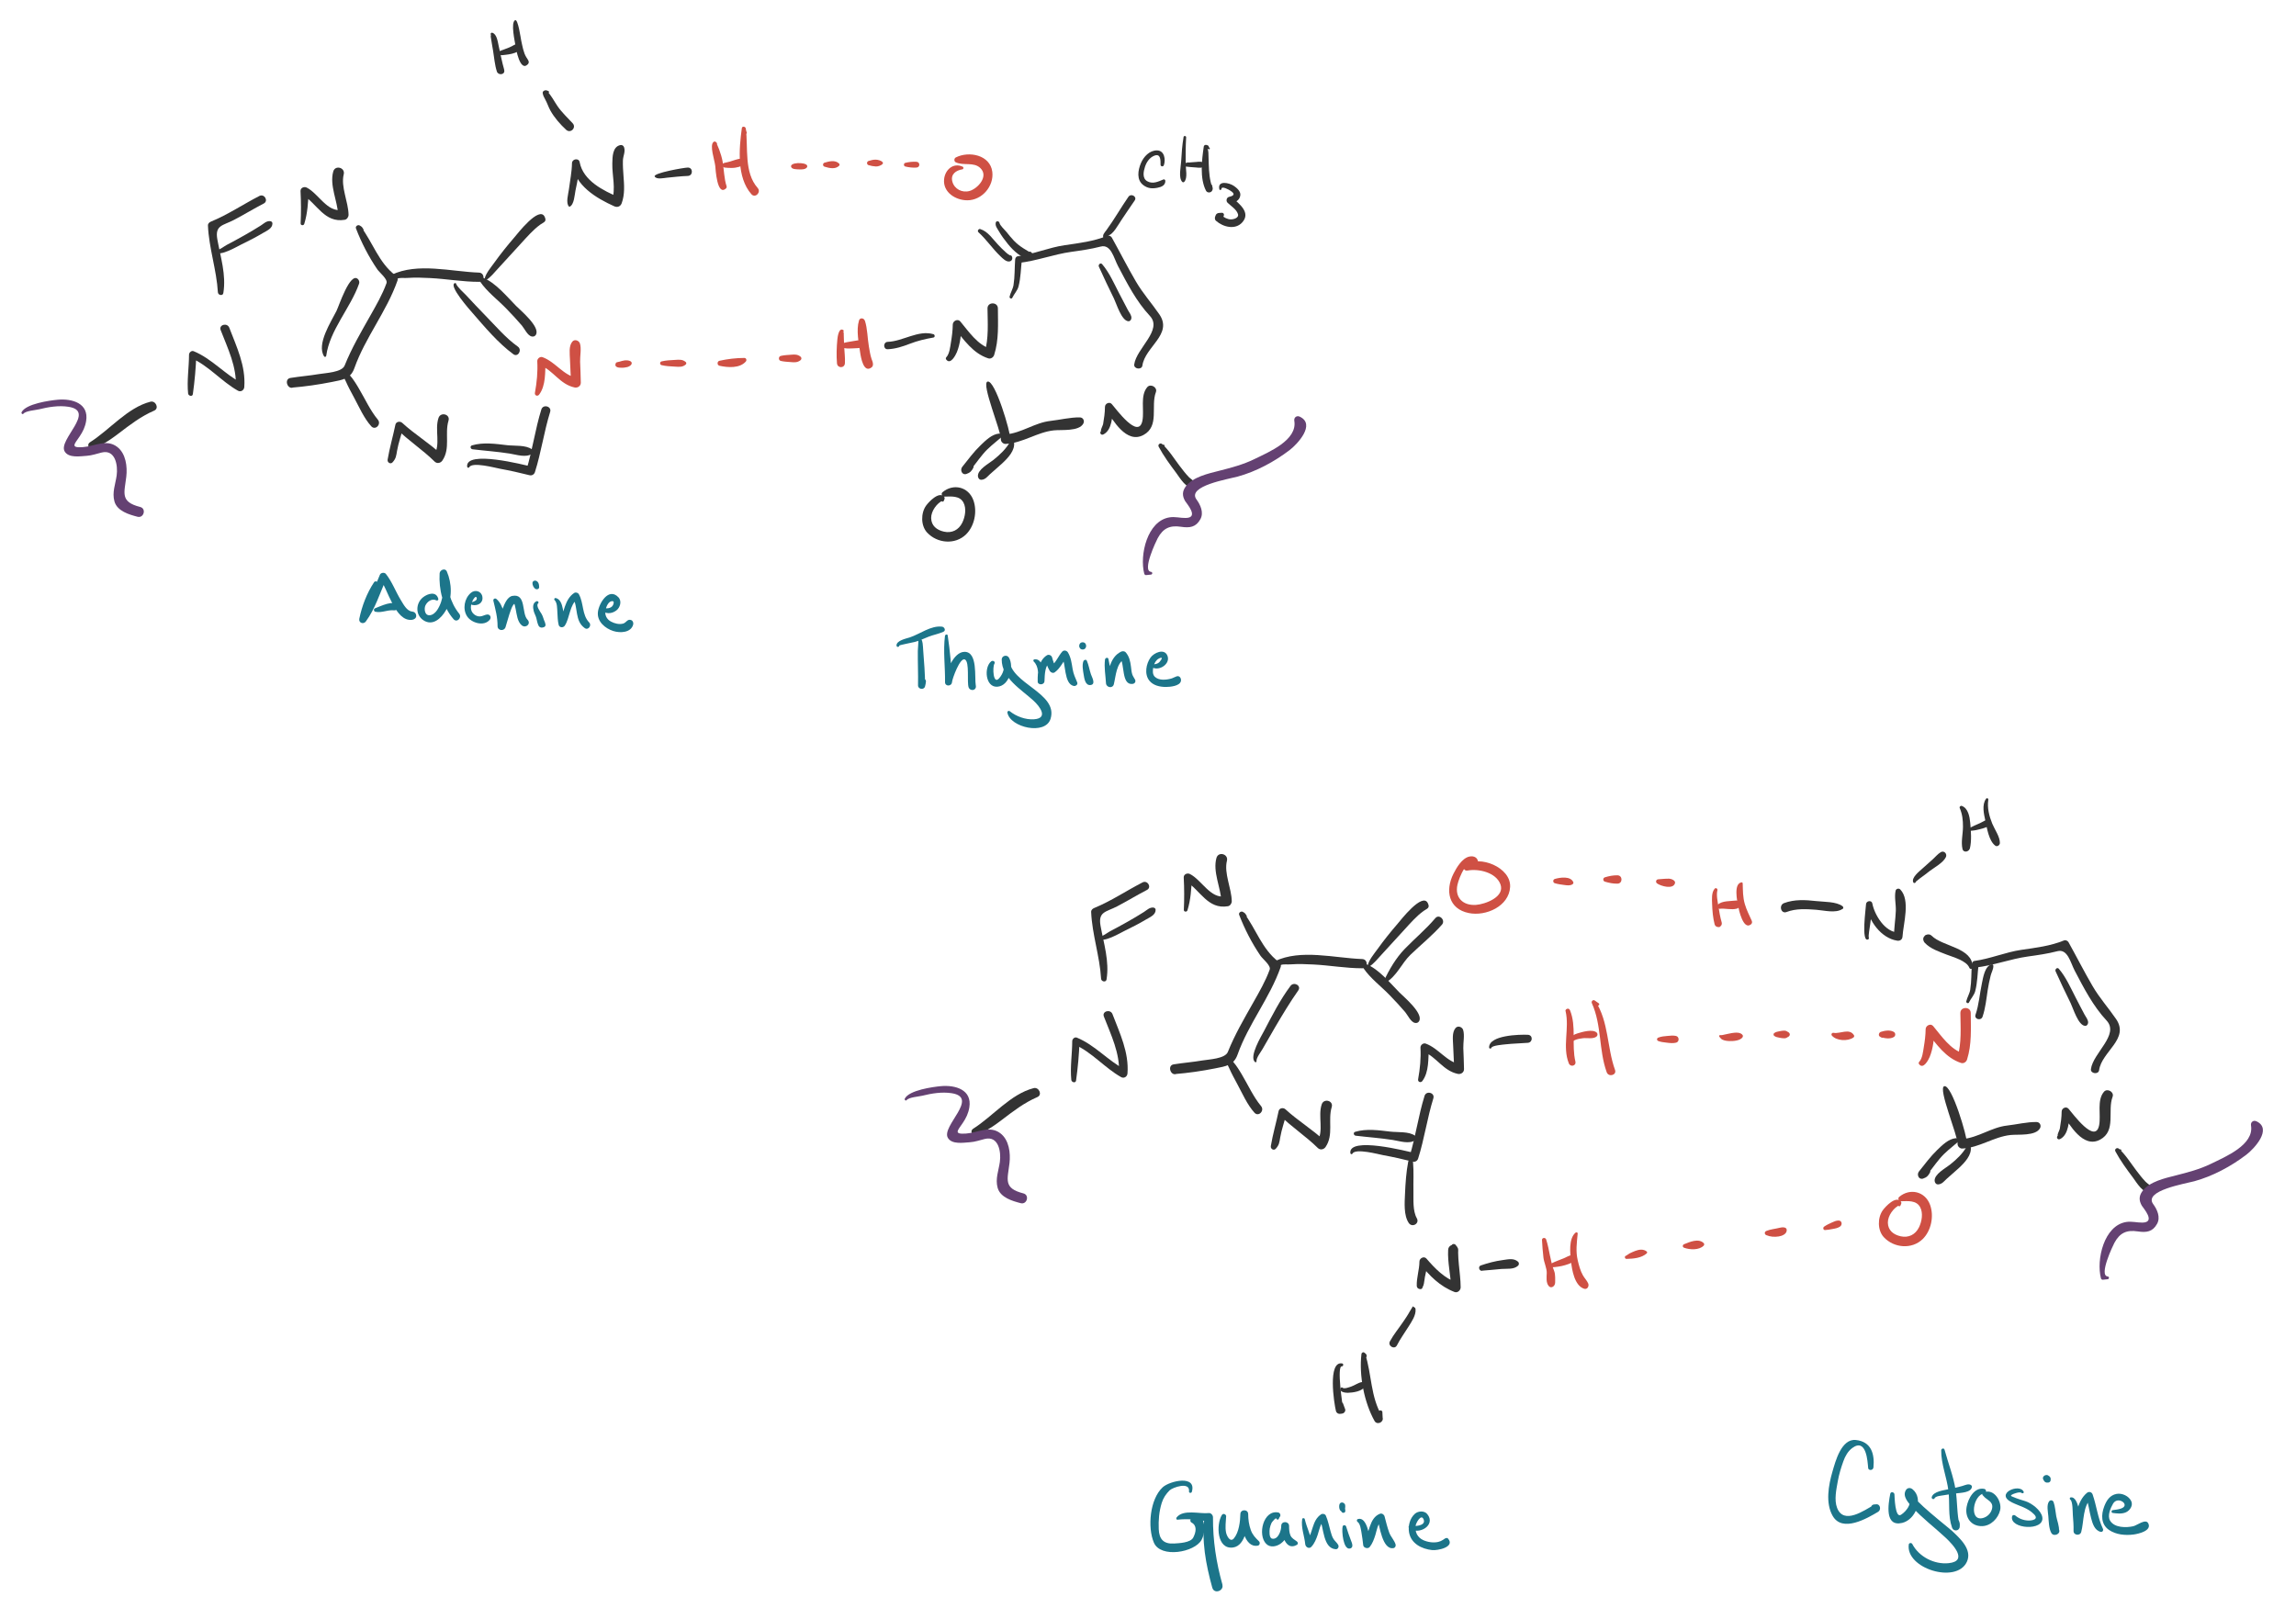 <?xml version="1.0" encoding="utf-8"?>
<!-- Generator: Adobe Illustrator 16.0.0, SVG Export Plug-In . SVG Version: 6.00 Build 0)  -->
<!DOCTYPE svg PUBLIC "-//W3C//DTD SVG 1.1//EN" "http://www.w3.org/Graphics/SVG/1.1/DTD/svg11.dtd">
<svg version="1.1" xmlns="http://www.w3.org/2000/svg" xmlns:xlink="http://www.w3.org/1999/xlink" x="0px" y="0px" width="711px"
	 height="498px" viewBox="0 0 711 498" enable-background="new 0 0 711 498" xml:space="preserve">
<g id="Fills">
</g>
<g id="Outlines">
	<g>
		<g>
			<path fill="#333333" d="M59.723,122.054c0.564-4.026,0.932-8.136,1.075-12.199c-0.567,0.326-1.134,0.651-1.702,0.976
				c5.506,2.385,9.384,7.228,14.574,10.159c0.915,0.516,1.906-0.152,1.978-1.135c0.482-6.521-2.372-12.425-4.647-18.368
				c-0.632-1.649-3.31-0.93-2.667,0.735c2.199,5.695,5.031,11.375,4.686,17.632c0.659-0.378,1.318-0.757,1.978-1.135
				c-5.399-2.788-9.357-7.626-15.029-9.955c-0.696-0.286-1.43,0.423-1.432,1.09c-0.012,3.992-0.69,8.024-0.286,12
				C58.329,122.626,59.597,122.955,59.723,122.054L59.723,122.054z"/>
		</g>
	</g>
	<g>
		<g>
			<path fill="#333333" d="M69.162,90.75c0.92-5.641-0.86-11.083-1.856-16.602c-0.808-4.475,1.735-4.251,5.191-6.067
				c3.095-1.626,6.082-3.447,9.185-5.059c1.548-0.805,0.182-3.13-1.364-2.334c-5.032,2.591-9.74,5.781-14.989,7.94
				c-0.515,0.211-0.961,0.614-0.934,1.227c0.301,6.989,2.661,13.656,3.08,20.667C67.529,91.437,68.998,91.755,69.162,90.75
				L69.162,90.75z"/>
		</g>
	</g>
	<g>
		<g>
			<path fill="#333333" d="M66.779,78.076c1.298,1.477,6.712-1.771,7.926-2.355c2.282-1.098,4.537-2.261,6.714-3.554
				c1.19-0.707,2.975-1.411,2.943-2.979c-0.008-0.407-0.312-0.658-0.695-0.695c-1.182-0.115-1.959,0.739-2.929,1.363
				c-1.681,1.083-3.422,2.084-5.159,3.075c-1.776,1.013-3.583,1.977-5.39,2.932c-0.741,0.392-2.345,1.653-3.189,1.68
				C66.718,77.551,66.6,77.872,66.779,78.076L66.779,78.076z"/>
		</g>
	</g>
	<g>
		<g>
			<path fill="#333333" d="M94.217,69.34c1.032-3.304,1.199-6.715,1.387-10.152c-0.637,0.366-1.274,0.731-1.911,1.097
				c4.555,2.86,6.78,8.828,13.067,7.784c0.687-0.114,1.187-0.891,1.178-1.547c-0.056-3.976-2.461-8.664-1.496-12.528
				c0.525-2.103-2.646-2.976-3.239-0.893c-1.211,4.25,1.312,9.146,1.527,13.421c0.393-0.516,0.785-1.031,1.178-1.547
				c-4.534,0.922-7.295-5.068-10.933-6.883c-0.809-0.403-1.965,0.073-1.911,1.097c0.175,3.347,0.187,6.653,0.033,10
				C93.066,69.851,94.03,69.937,94.217,69.34L94.217,69.34z"/>
		</g>
	</g>
	<g>
		<g>
			<path fill="#333333" d="M112.57,71.05c-0.51-0.801-0.422-0.765-1.167-1.217c-0.561-0.341-1.43,0.229-1.172,0.901
				c1.692,4.417,3.927,8.746,6.587,12.653c0.719,1.057,3.319,3.059,2.868,4.311c-1.284,3.555-3.224,6.896-5.079,10.174
				c-2.843,5.025-5.732,9.962-7.884,15.334c-0.85,2.122-5.95,2.3-7.89,2.632c-2.955,0.506-5.947,0.73-8.905,1.209
				c-2.14,0.346-0.807,4.043,1.179,2.796c0.256-0.163,0.527-0.299,0.813-0.41c0.897-0.343,0.897-1.48,0-1.823
				c-0.286-0.11-0.557-0.247-0.813-0.41c-0.257,0.951-0.515,1.901-0.772,2.851c4.142-0.341,8.293-0.933,12.368-1.745
				c3.424-0.682,5.853-0.958,7.028-4.272c3.377-9.526,9.992-17.543,13.354-27.122c0.235-0.671-0.171-1.276-0.675-1.659
				c-5.109-3.885-6.975-10.183-10.72-15.134c-0.159,0.391-0.318,0.782-0.477,1.172c0.328,0.044,0.656,0.089,0.983,0.133
				C112.426,71.531,112.729,71.301,112.57,71.05L112.57,71.05z"/>
		</g>
	</g>
	<g>
		<g>
			<path fill="#333333" d="M107.21,116.065c-0.131,0.139-0.752-0.746-0.752,0.337c0,0.558,0.408,1.194,0.625,1.689
				c0.764,1.733,1.68,3.409,2.579,5.075c1.577,2.922,3.056,6.364,5.305,8.849c1.268,1.401,3.218-0.633,2.046-2.046
				c-2.374-2.862-4-6.494-5.894-9.675c-0.201-0.337-3.666-6.444-4.405-4.518C106.605,116.06,107.015,116.271,107.21,116.065
				L107.21,116.065z"/>
		</g>
	</g>
	<g>
		<g>
			<path fill="#333333" d="M122.443,87.855c-0.138-2.304,1.706-1.639,3.854-1.788c2.323-0.162,4.661-0.074,6.983,0.047
				c5.025,0.262,10.016,1.172,15.054,1.17c1.849-0.001,1.837-2.797,0-2.859c-8.587-0.29-19.007-3.199-27.095,0.697
				c-0.351,0.169-0.469,0.608-0.39,0.958c0.213,0.945,0.648,1.206,1.408,1.852C122.323,87.989,122.449,87.958,122.443,87.855
				L122.443,87.855z"/>
		</g>
	</g>
	<g>
		<g>
			<path fill="#333333" d="M121.667,141.582c-0.383,0.021-0.659,0.014-1.006,0.136c0.29,0.499,0.58,0.997,0.871,1.496
				c1.108-1.21,1.151-1.999,1.422-3.587c0.429-2.512,1.352-4.954,1.933-7.434c-0.705,0.186-1.41,0.373-2.115,0.559
				c3.675,3.701,8.111,6.517,11.812,10.188c0.738,0.732,1.853,0.5,2.405-0.31c2.577-3.777,0.658-8.258,1.901-12.359
				c0.604-1.994-2.433-2.792-3.092-0.852c-1.271,3.742,0.789,8.273-1.454,11.665c0.802-0.104,1.604-0.207,2.405-0.31
				c-3.819-3.572-8.344-6.271-12.188-9.812c-0.656-0.604-1.914-0.42-2.115,0.559c-0.743,3.613-1.813,7.225-2.411,10.824
				c-0.162,0.971,1.075,1.598,1.635,0.689c0.249-0.404,0.237-0.688,0.269-1.177C121.95,141.712,121.809,141.574,121.667,141.582
				L121.667,141.582z"/>
		</g>
	</g>
	<g>
		<g>
			<path fill="#333333" d="M148.681,87.206c2.086,3.117,5.544,5.707,8.144,8.4c1.645,1.705,3.267,3.434,4.805,5.236
				c0.779,0.914,1.766,3.174,3.088,3.37c0.5,0.074,0.912-0.049,1.2-0.488c1.56-2.38-4.73-7.596-6.091-8.977
				c-2.801-2.842-6.406-7.254-10.234-8.726C148.933,85.769,148.305,86.644,148.681,87.206L148.681,87.206z"/>
		</g>
	</g>
	<g>
		<g>
			<path fill="#333333" d="M140.944,87.651c-2.415,0.539,4.797,8.604,5.32,9.205c3.83,4.402,7.976,9.373,12.713,12.846
				c1.417,1.039,2.813-1.346,1.38-2.361c-3.721-2.637-6.946-6.462-10.123-9.702c-2.018-2.057-3.979-4.159-5.944-6.265
				c-0.833-0.893-2.677-2.427-3.086-3.576C141.163,87.687,141.063,87.625,140.944,87.651L140.944,87.651z"/>
		</g>
	</g>
	<g>
		<g>
			<path fill="#CF5044" d="M166.947,122.214c2.126-2.824,1.828-7.004,2.009-10.359c-0.544,0.415-1.088,0.829-1.632,1.244
				c4.06,1.68,6.066,5.925,10.604,6.893c0.957,0.204,1.936-0.435,1.93-1.47c-0.012-2.167-0.149-4.334-0.216-6.5
				c-0.053-1.706,0.447-4.004-0.045-5.625c-0.287-0.944-1.628-1.453-2.345-0.619c-1.193,1.388-0.798,3.794-0.752,5.5
				c0.065,2.416,0.271,4.827,0.31,7.243c0.643-0.49,1.287-0.98,1.93-1.47c-4.309-0.787-6.697-4.953-10.729-6.44
				c-0.769-0.284-1.674,0.451-1.632,1.244c0.175,3.375-0.132,6.491-0.729,9.811C165.5,122.486,166.461,122.86,166.947,122.214
				L166.947,122.214z"/>
		</g>
	</g>
	<g>
		<g>
			<path fill="#333333" d="M145.297,144.695c0.948-1.751,8.105,0.21,9.536,0.47c3.066,0.559,6.118,1.238,9.139,2.004
				c0.741,0.188,1.449-0.234,1.677-0.952c1.946-6.127,2.805-12.518,4.716-18.653c0.543-1.746-2.187-2.487-2.728-0.752
				c-1.911,6.139-2.741,12.534-4.617,18.681c0.559-0.317,1.118-0.635,1.677-0.952c-2.375-0.574-20.599-5.278-20.04-0.019
				C144.69,144.836,145.12,145.022,145.297,144.695L145.297,144.695z"/>
		</g>
	</g>
	<g>
		<g>
			<path fill="#333333" d="M146.333,139.139c3.84,0.464,7.671,0.719,11.503,1.327c2.114,0.335,5.018,1.35,6.899,0.078
				c0.53-0.358,0.49-1.011,0-1.376c-1.897-1.415-5.425-1.027-7.724-1.299c-3.545-0.419-7.364-0.972-10.843,0.058
				C145.458,138.137,145.671,139.059,146.333,139.139L146.333,139.139z"/>
		</g>
	</g>
	<g>
		<g>
			<path fill="#333333" d="M150.479,86.771c1.37-0.797,2.685-2.463,3.75-3.611c2.36-2.543,4.681-5.124,7.029-7.678
				c1.88-2.044,3.81-4.308,6.073-5.943c1.042-0.753,2.071-0.831,1.34-2.391c-1.671-3.567-8.563,5.409-9.387,6.361
				c-2.193,2.537-4.304,5.171-6.256,7.899c-0.962,1.344-2.688,3.347-2.975,5.037C150.014,86.685,150.243,86.909,150.479,86.771
				L150.479,86.771z"/>
		</g>
	</g>
	<g>
		<g>
			<path fill="#333333" d="M176.42,64.003c1.393-0.618,1.526-3.763,1.793-5.024c0.583-2.749,1.175-5.644,1.325-8.458
				c-0.789,0.107-1.578,0.213-2.367,0.32c0.988,6.654,7.395,10.49,13.035,13.038c0.975,0.441,1.937,0.081,2.311-0.94
				c1.008-2.747,0.775-5.649,0.557-8.514c-0.12-1.575-0.219-3.136-0.177-4.715c0.039-1.451,0.846-2.696,0.355-4.109
				c-0.178-0.512-0.638-0.781-1.172-0.666c-2.422,0.521-2.415,3.667-2.463,5.674c-0.093,3.837,1.168,7.753-0.134,11.493
				c0.771-0.313,1.541-0.626,2.311-0.94c-4.926-2.092-11.208-5.165-12.298-10.962c-0.258-1.373-2.348-1-2.367,0.32
				c-0.041,2.739-0.627,5.469-0.962,8.181c-0.157,1.274-1.051,4.237,0.045,5.274C176.273,64.034,176.347,64.036,176.42,64.003
				L176.42,64.003z"/>
		</g>
	</g>
	<g>
		<g>
			<path fill="#333333" d="M169.844,28.218c-0.534-0.243-0.856-0.379-1.399-0.114c-0.222,0.108-0.426,0.433-0.393,0.685
				c0.102,0.781,0.449,1.402,0.832,2.091c0.596,1.074,0.944,2.259,1.548,3.338c1.239,2.213,3.028,4.272,4.89,5.981
				c1.36,1.249,3.268-0.661,2.021-2.021c-1.597-1.745-3.318-3.311-4.673-5.269c-1.152-1.664-1.938-3.415-3.426-4.835
				c-0.071,0.269-0.142,0.538-0.213,0.806c0.211-0.002,0.423-0.004,0.634-0.007C170.006,28.896,170.162,28.363,169.844,28.218
				L169.844,28.218z"/>
		</g>
	</g>
	<g>
		<g>
			<path fill="#333333" d="M152.132,10.866c-0.34-0.193-0.063,1.069-0.021,1.373c0.163,1.159,0.391,2.313,0.58,3.468
				c0.347,2.127,0.514,4.4,1.183,6.458c0.387,1.19,2.447,1.055,2.292-0.31c-0.084-0.736-0.377-0.938-0.789-1.554
				c-0.188-0.281-0.568-0.281-0.756,0c-0.411,0.617-0.705,0.818-0.789,1.554c0.764-0.104,1.527-0.207,2.292-0.31
				c-0.703-2.401-1.138-4.884-1.699-7.32c-0.276-1.199-0.536-3.679-1.986-4.087C152.004,10.015,151.737,10.642,152.132,10.866
				L152.132,10.866z"/>
		</g>
	</g>
	<g>
		<g>
			<path fill="#333333" d="M154.333,16.85c0.072,0,0.144,0,0.216-0.001c-0.227,0.002,0.126,0.13,0.243,0.163
				c0.53,0.146,1.125,0.035,1.66-0.027c1.376-0.16,2.781-0.374,3.991-1.095c1.279-0.763,0.117-2.762-1.167-1.997
				c-1.032,0.616-2.161,1.074-3.295,1.466c-0.462,0.16-0.901,0.309-1.335,0.532c-0.406,0.209-0.08,0.219-0.4,0.315
				C153.893,16.311,153.958,16.849,154.333,16.85L154.333,16.85z"/>
		</g>
	</g>
	<g>
		<g>
			<path fill="#333333" d="M159.509,6.251c-1.42,0.759-0.064,6.616,0.118,7.879c0.136,0.942,1.38,8.221,3.798,5.802
				c0.745-0.745-0.02-1.521-0.43-2.185c-0.912-1.475-1.214-3.497-1.589-5.161C161.275,12.001,160.423,5.763,159.509,6.251
				L159.509,6.251z"/>
		</g>
	</g>
	<g>
		<g>
			<path fill="#333333" d="M202.744,54.671c0.594,0.998,2.879,0.446,3.775,0.362c2.16-0.203,4.312-0.47,6.481-0.549
				c1.666-0.061,1.678-2.597,0-2.594C211.913,51.894,202.106,53.6,202.744,54.671L202.744,54.671z"/>
		</g>
	</g>
	<g>
		<g>
			<path fill="#CF5044" d="M221.949,44.24c-0.159-0.186-0.211-0.257-0.413-0.359c-0.208-0.105-0.392-0.065-0.569,0.073
				c-1.318,1.036,0.327,5.576,0.528,7.432c0.096,0.882,0.54,9.541,3.331,6.961c0.172-0.159,0.254-0.452,0.179-0.677
				c-0.784-2.323-0.804-5.186-1.232-7.629c-0.223-1.274-0.626-2.513-1.065-3.729c-0.206-0.569-0.491-1.108-0.694-1.681
				c-0.354-0.995-0.973-0.022-0.546,0.234C221.873,45.11,222.232,44.571,221.949,44.24L221.949,44.24z"/>
		</g>
	</g>
	<g>
		<g>
			<path fill="#CF5044" d="M223.667,51.532c0.043,0.002,0.39,0.313,0.795,0.367c0.702,0.093,1.389,0.104,2.096,0.11
				c0.795,0.007,1.579-0.128,2.341-0.348c0.843-0.244,1.185-0.756,1.476-1.447c0.212-0.502-0.322-1.163-0.847-1.112
				c-1.199,0.117-2.319,0.59-3.498,0.937c-0.576,0.17-1.179,0.278-1.764,0.419c-0.364,0.087-0.531,0.383-0.6,0.387
				C223.225,50.868,223.223,51.511,223.667,51.532L223.667,51.532z"/>
		</g>
	</g>
	<g>
		<g>
			<path fill="#CF5044" d="M231.236,41.05c-0.098-0.342-0.195-0.685-0.292-1.026c0.149-0.81-1.112-1.129-1.221-0.337
				c-0.87,6.375-1.625,15.27,2.977,20.468c1.171,1.323,3.098-0.619,1.934-1.934c-4.278-4.832-2.915-12.438-3.667-18.366
				c-0.393,0.106-0.786,0.213-1.179,0.319c0.375,0.816,0.212,0.559,1.02,1.207C231.036,41.565,231.407,41.334,231.236,41.05
				L231.236,41.05z"/>
		</g>
	</g>
	<g>
		<g>
			<path fill="#333333" d="M30.128,136.837c-0.662,0.331-1.324,0.661-1.986,0.992c0.271,0.351,0.541,0.703,0.811,1.054
				c0.383-0.67,1.172-0.441,1.986-0.859c2.036-1.045,3.854-2.309,5.672-3.692c3.626-2.759,6.949-5.352,11.15-7.176
				c1.613-0.7,0.438-3.162-1.162-2.756c-7.119,1.809-12.694,8.768-18.77,12.592c-0.356,0.225-0.614,0.702-0.458,1.127
				c0.101,0.275,0.198,0.51,0.343,0.764c0.225,0.393,0.811,0.481,1.127,0.145c0.566-0.497,1.132-0.993,1.698-1.49
				C30.957,137.24,30.582,136.557,30.128,136.837L30.128,136.837z"/>
		</g>
	</g>
	<g>
		<g>
			<path fill="#644172" d="M7.26,128.115c0.763-0.908,3.742-1.087,4.809-1.351c2.925-0.723,6.108-1.253,9.115-0.79
				c8.713,1.342-3.273,10.218-1.16,13.827c1.25,2.135,4.854,1.484,6.796,1.367c1.573-0.095,3.139-0.65,4.66-1.025
				c4.237-1.043,5.083,3.971,4.648,7.092c-0.381,2.737-1.464,5.276-0.691,8.045c0.838,3.005,4.545,4.078,7.146,4.755
				c1.962,0.511,2.796-2.53,0.835-3.028c-6.305-1.604-4.901-4.302-4.31-9.369c0.364-3.113-0.113-7.19-2.827-9.251
				c-3.326-2.526-6.941-0.172-10.614,0.085c-3.944,0.276-2.661-0.882-1.045-3.257c1.039-1.527,1.745-2.988,2.047-4.806
				c0.925-5.562-4.385-7.017-8.785-6.618c-2.42,0.219-9.9,1.23-11.2,3.877C6.509,128.023,6.976,128.452,7.26,128.115L7.26,128.115z"
				/>
		</g>
	</g>
	<g>
		<g>
			<path fill="#333333" d="M333.224,334.635c0.564-4.026,0.932-8.137,1.075-12.199c-0.567,0.325-1.134,0.65-1.702,0.977
				c5.506,2.384,9.384,7.227,14.574,10.158c0.915,0.517,1.906-0.151,1.978-1.135c0.482-6.521-2.372-12.425-4.647-18.367
				c-0.632-1.649-3.31-0.93-2.667,0.734c2.2,5.695,5.031,11.375,4.686,17.633c0.659-0.378,1.319-0.757,1.978-1.135
				c-5.399-2.789-9.357-7.627-15.029-9.955c-0.696-0.286-1.43,0.423-1.432,1.09c-0.012,3.991-0.69,8.024-0.286,12
				C331.829,335.207,333.098,335.536,333.224,334.635L333.224,334.635z"/>
		</g>
	</g>
	<g>
		<g>
			<path fill="#333333" d="M342.663,303.33c0.92-5.642-0.86-11.083-1.856-16.602c-0.808-4.475,1.735-4.251,5.191-6.067
				c3.095-1.626,6.082-3.446,9.185-5.059c1.548-0.805,0.182-3.13-1.364-2.334c-5.032,2.591-9.74,5.781-14.989,7.939
				c-0.515,0.212-0.961,0.614-0.934,1.228c0.301,6.989,2.661,13.656,3.08,20.666C341.029,304.017,342.499,304.336,342.663,303.33
				L342.663,303.33z"/>
		</g>
	</g>
	<g>
		<g>
			<path fill="#333333" d="M340.279,290.656c1.299,1.478,6.712-1.771,7.926-2.355c2.282-1.098,4.537-2.261,6.714-3.554
				c1.19-0.707,2.975-1.411,2.943-2.979c-0.008-0.407-0.312-0.658-0.695-0.695c-1.182-0.114-1.959,0.738-2.929,1.363
				c-1.681,1.083-3.422,2.084-5.159,3.075c-1.776,1.013-3.583,1.977-5.39,2.933c-0.741,0.392-2.345,1.653-3.189,1.68
				C340.218,290.132,340.1,290.452,340.279,290.656L340.279,290.656z"/>
		</g>
	</g>
	<g>
		<g>
			<path fill="#333333" d="M367.717,281.919c1.033-3.304,1.201-6.715,1.389-10.151c-0.639,0.365-1.275,0.731-1.912,1.097
				c4.555,2.86,6.779,8.829,13.068,7.784c0.686-0.114,1.186-0.891,1.178-1.547c-0.057-3.976-2.463-8.664-1.498-12.528
				c0.525-2.103-2.645-2.977-3.238-0.893c-1.211,4.25,1.313,9.145,1.527,13.421c0.393-0.516,0.785-1.031,1.178-1.547
				c-4.533,0.923-7.295-5.068-10.934-6.884c-0.809-0.403-1.965,0.073-1.91,1.097c0.176,3.347,0.188,6.652,0.033,10
				C366.566,282.431,367.531,282.517,367.717,281.919L367.717,281.919z"/>
		</g>
	</g>
	<g>
		<g>
			<path fill="#333333" d="M386.07,283.63c-0.51-0.801-0.422-0.765-1.168-1.218c-0.561-0.341-1.43,0.229-1.172,0.901
				c1.693,4.417,3.928,8.745,6.588,12.652c0.719,1.057,3.318,3.06,2.867,4.312c-1.283,3.555-3.225,6.896-5.078,10.174
				c-2.844,5.025-5.732,9.962-7.885,15.334c-0.85,2.121-5.951,2.3-7.891,2.632c-2.953,0.507-5.947,0.73-8.904,1.21
				c-2.14,0.346-0.806,4.043,1.18,2.796c0.256-0.163,0.525-0.3,0.811-0.41c0.898-0.342,0.898-1.48,0-1.822
				c-0.285-0.11-0.555-0.247-0.811-0.41c-0.258,0.95-0.516,1.9-0.773,2.851c4.143-0.34,8.293-0.933,12.367-1.745
				c3.424-0.682,5.854-0.958,7.027-4.271c3.377-9.527,9.992-17.543,13.355-27.122c0.236-0.671-0.172-1.276-0.676-1.659
				c-5.107-3.886-6.975-10.184-10.719-15.134c-0.158,0.391-0.318,0.781-0.477,1.172c0.328,0.044,0.656,0.089,0.984,0.133
				C385.928,284.11,386.23,283.881,386.07,283.63L386.07,283.63z"/>
		</g>
	</g>
	<g>
		<g>
			<path fill="#333333" d="M380.711,328.646c-0.131,0.139-0.754-0.746-0.754,0.337c0,0.557,0.408,1.194,0.627,1.688
				c0.764,1.733,1.68,3.409,2.578,5.075c1.576,2.922,3.057,6.363,5.305,8.849c1.268,1.4,3.219-0.634,2.047-2.046
				c-2.375-2.862-4.002-6.494-5.895-9.676c-0.199-0.335-3.668-6.443-4.404-4.517C380.105,328.64,380.516,328.853,380.711,328.646
				L380.711,328.646z"/>
		</g>
	</g>
	<g>
		<g>
			<path fill="#333333" d="M395.943,300.436c-0.137-2.305,1.705-1.639,3.854-1.788c2.324-0.161,4.66-0.074,6.982,0.048
				c5.025,0.262,10.016,1.172,15.055,1.17c1.85-0.001,1.838-2.797,0-2.859c-8.586-0.29-19.008-3.2-27.096,0.697
				c-0.35,0.168-0.469,0.607-0.389,0.958c0.213,0.944,0.648,1.206,1.408,1.852C395.824,300.569,395.949,300.539,395.943,300.436
				L395.943,300.436z"/>
		</g>
	</g>
	<g>
		<g>
			<path fill="#333333" d="M395.168,354.162c-0.385,0.021-0.658,0.013-1.006,0.136c0.289,0.498,0.58,0.996,0.869,1.495
				c1.109-1.21,1.152-2,1.424-3.588c0.43-2.512,1.352-4.953,1.934-7.433c-0.705,0.186-1.41,0.372-2.115,0.558
				c3.674,3.7,8.109,6.517,11.811,10.188c0.738,0.731,1.854,0.5,2.406-0.31c2.576-3.778,0.658-8.26,1.9-12.36
				c0.604-1.993-2.432-2.792-3.092-0.853c-1.271,3.743,0.789,8.274-1.453,11.666c0.801-0.103,1.604-0.206,2.404-0.31
				c-3.818-3.572-8.344-6.271-12.188-9.812c-0.656-0.604-1.914-0.421-2.115,0.558c-0.742,3.612-1.816,7.225-2.41,10.823
				c-0.16,0.971,1.072,1.598,1.635,0.689c0.25-0.403,0.238-0.688,0.27-1.176C395.449,354.292,395.309,354.154,395.168,354.162
				L395.168,354.162z"/>
		</g>
	</g>
	<g>
		<g>
			<path fill="#333333" d="M422.182,299.786c2.086,3.117,5.545,5.707,8.143,8.4c1.646,1.704,3.268,3.434,4.807,5.235
				c0.779,0.914,1.764,3.175,3.088,3.37c0.5,0.074,0.912-0.049,1.199-0.488c1.561-2.38-4.73-7.596-6.092-8.976
				c-2.801-2.843-6.406-7.255-10.234-8.727C422.434,298.349,421.805,299.224,422.182,299.786L422.182,299.786z"/>
		</g>
	</g>
	<g>
		<g>
			<path fill="#333333" d="M440.449,334.794c2.125-2.824,1.826-7.004,2.008-10.358c-0.545,0.414-1.088,0.829-1.633,1.244
				c4.061,1.679,6.066,5.925,10.605,6.892c0.955,0.204,1.936-0.434,1.93-1.47c-0.014-2.167-0.15-4.334-0.217-6.5
				c-0.053-1.706,0.445-4.003-0.045-5.624c-0.287-0.944-1.629-1.453-2.346-0.619c-1.193,1.389-0.797,3.793-0.752,5.5
				c0.064,2.416,0.271,4.827,0.311,7.243c0.643-0.49,1.285-0.98,1.93-1.47c-4.309-0.787-6.697-4.954-10.73-6.44
				c-0.77-0.283-1.674,0.451-1.633,1.244c0.176,3.375-0.131,6.49-0.729,9.811C439.002,335.066,439.963,335.44,440.449,334.794
				L440.449,334.794z"/>
		</g>
	</g>
	<g>
		<g>
			<path fill="#333333" d="M418.797,357.275c0.949-1.752,8.105,0.209,9.537,0.47c3.066,0.559,6.117,1.237,9.139,2.005
				c0.74,0.188,1.447-0.234,1.676-0.952c1.947-6.128,2.805-12.519,4.715-18.654c0.545-1.746-2.186-2.487-2.727-0.752
				c-1.912,6.139-2.74,12.534-4.617,18.682c0.559-0.317,1.119-0.635,1.678-0.952c-2.375-0.574-20.6-5.279-20.041-0.02
				C418.189,357.416,418.619,357.603,418.797,357.275L418.797,357.275z"/>
		</g>
	</g>
	<g>
		<g>
			<path fill="#333333" d="M419.834,351.719c3.842,0.464,7.672,0.72,11.504,1.327c2.113,0.335,5.018,1.35,6.898,0.078
				c0.531-0.358,0.49-1.012,0-1.377c-1.896-1.414-5.424-1.027-7.723-1.299c-3.547-0.419-7.365-0.972-10.844,0.059
				C418.959,350.717,419.172,351.639,419.834,351.719L419.834,351.719z"/>
		</g>
	</g>
	<g>
		<g>
			<path fill="#333333" d="M423.98,299.352c1.369-0.798,2.684-2.463,3.75-3.611c2.361-2.544,4.682-5.124,7.029-7.679
				c1.881-2.044,3.811-4.308,6.074-5.943c1.041-0.753,2.07-0.83,1.34-2.39c-1.672-3.567-8.564,5.408-9.387,6.36
				c-2.193,2.537-4.305,5.171-6.256,7.898c-0.963,1.345-2.689,3.348-2.975,5.037C423.516,299.265,423.744,299.489,423.98,299.352
				L423.98,299.352z"/>
		</g>
	</g>
	<g>
		<g>
			<path fill="#333333" d="M303.629,349.417c-0.662,0.331-1.324,0.661-1.986,0.992c0.271,0.352,0.541,0.703,0.811,1.055
				c0.383-0.67,1.173-0.441,1.986-0.858c2.036-1.046,3.854-2.309,5.672-3.692c3.626-2.759,6.949-5.352,11.15-7.176
				c1.613-0.7,0.438-3.162-1.162-2.756c-7.119,1.81-12.695,8.768-18.769,12.593c-0.356,0.224-0.615,0.701-0.459,1.127
				c0.101,0.274,0.198,0.51,0.343,0.763c0.225,0.394,0.811,0.481,1.127,0.146c0.565-0.497,1.131-0.994,1.697-1.491
				C304.457,349.819,304.082,349.136,303.629,349.417L303.629,349.417z"/>
		</g>
	</g>
	<g>
		<g>
			<path fill="#644172" d="M280.76,340.695c0.763-0.908,3.743-1.088,4.809-1.352c2.925-0.723,6.108-1.253,9.115-0.79
				c8.713,1.342-3.273,10.218-1.16,13.827c1.25,2.135,4.854,1.484,6.796,1.367c1.573-0.096,3.139-0.65,4.66-1.024
				c4.237-1.044,5.083,3.97,4.648,7.092c-0.381,2.737-1.464,5.275-0.691,8.045c0.838,3.005,4.545,4.078,7.146,4.756
				c1.962,0.511,2.796-2.53,0.835-3.029c-6.305-1.604-4.901-4.301-4.31-9.368c0.364-3.112-0.114-7.189-2.827-9.25
				c-3.326-2.526-6.941-0.173-10.614,0.085c-3.944,0.276-2.661-0.883-1.045-3.257c1.039-1.527,1.745-2.988,2.047-4.806
				c0.925-5.562-4.385-7.018-8.785-6.619c-2.419,0.219-9.902,1.231-11.2,3.878C280.01,340.604,280.477,341.033,280.76,340.695
				L280.76,340.695z"/>
		</g>
	</g>
	<g>
		<g>
			<path fill="#333333" d="M101.026,110.17c1.051-7.917,7.574-14.876,10.18-22.35c0.163-0.466-0.021-1.056-0.368-1.39
				c-2.419-2.337-5.888,8.358-6.652,9.891c-1.651,3.312-6.236,10.271-3.829,14.03C100.564,110.676,100.98,110.512,101.026,110.17
				L101.026,110.17z"/>
		</g>
	</g>
	<g>
		<g>
			<path fill="#333333" d="M389.113,328.613c-0.146-0.939,1.377-2.897,1.81-3.66c1.31-2.305,2.624-4.604,3.973-6.888
				c2.269-3.843,4.568-7.688,7.14-11.339c1.045-1.484-1.348-2.809-2.402-1.404c-3.213,4.282-5.748,9.286-8.228,14.011
				c-0.774,1.475-4.689,7.917-2.776,9.562C388.859,329.093,389.157,328.899,389.113,328.613L389.113,328.613z"/>
		</g>
	</g>
	<g>
		<g>
			<path fill="#333333" d="M429.012,304.328c3.48-1.876,4.996-5.986,7.766-8.645c3.242-3.114,6.75-5.939,9.74-9.31
				c1.23-1.388-0.84-3.441-2.033-2.033c-2.914,3.436-6.373,6.319-9.502,9.548c-2.702,2.789-4.834,6.436-6.452,9.958
				C428.387,304.16,428.684,304.505,429.012,304.328L429.012,304.328z"/>
		</g>
	</g>
	<g>
		<g>
			<path fill="#CF5044" d="M457.727,267.357c0.089-1.676-1.202-2.42-2.729-2.084c-2.247,0.495-3.989,3.483-4.915,5.335
				c-2.605,5.213-1.525,10.879,4.768,12.158c5.291,1.076,12.442-2.103,12.783-8.065c0.347-6.087-9.502-10.016-13.942-6.827
				c-0.882,0.633-0.347,1.925,0.729,1.728c3.489-0.639,8.821,0.573,10.208,4.237c1.497,3.96-4.789,6.208-7.553,6.398
				c-4.07,0.279-6.644-2.292-5.737-6.282c0.496-2.184,3.074-8.791,6.003-6.438C457.494,267.641,457.716,267.567,457.727,267.357
				L457.727,267.357z"/>
		</g>
	</g>
	<g>
		<g>
			<path fill="#333333" d="M436.777,359.154c-0.055,0.011-0.109,0.027-0.162,0.048c-0.24,0.08-0.48,0.267-0.531,0.53
				c-0.624,3.276-0.852,6.647-0.997,9.975c-0.118,2.705-0.446,6.668,1.166,9.047c1.036,1.528,3.421,0.183,2.496-1.459
				c-1.325-2.354-0.998-5.825-1.054-8.432c-0.063-2.968,0.143-5.97-0.119-8.929c-0.021-0.248-0.125-0.545-0.377-0.655
				C437.078,359.226,436.92,359.12,436.777,359.154L436.777,359.154z"/>
		</g>
	</g>
	<g>
		<g>
			<path fill="#333333" d="M439.986,398.38c0.043,0.036,0.086,0.072,0.13,0.108c-0.03,0.231-0.06,0.463-0.089,0.694
				c1.031-0.685,0.996-2.579,1.223-3.703c0.318-1.583,0.748-3.173,0.861-4.789c-0.793,0.215-1.587,0.43-2.38,0.645
				c2.886,3.764,6.214,7.065,10.708,8.789c0.916,0.352,1.885-0.538,1.883-1.434c-0.01-2.392-0.346-4.78-0.568-7.158
				c-0.109-1.179-0.191-2.359-0.213-3.543c-0.008-0.438,0.078-0.914-0.041-1.344c-0.064-0.235-0.648-1.154-0.594-0.824
				c-0.09-0.542-0.936-0.769-1.279-0.338c-0.014,0.025-0.025,0.051-0.039,0.076c-0.686,0.26-1.1,0.751-1.141,1.499
				c-0.217,3.878,0.791,7.758,0.9,11.632c0.627-0.479,1.254-0.956,1.883-1.434c-3.939-1.386-6.83-4.378-9.494-7.469
				c-0.751-0.873-2.174-0.148-2.18,0.902c-0.014,2.533-0.91,4.981-0.831,7.522c0.013,0.438,0.29,0.833,0.723,0.949
				c0.431,0.117,0.666,0.15,0.974-0.218C440.68,398.636,440.36,398.182,439.986,398.38L439.986,398.38z"/>
		</g>
	</g>
	<g>
		<g>
			<path fill="#333333" d="M460.834,392.394c-0.525-0.143-1.051-0.284-1.576-0.427c-0.141,0.521-0.283,1.041-0.424,1.562
				c2.055-0.123,4.094-0.386,6.145-0.544c1.74-0.134,3.787,0.227,5.129-1.02c0.328-0.305,0.342-0.912,0-1.215
				c-1.355-1.201-3.078-0.742-4.773-0.514c-2.301,0.312-4.529,0.886-6.723,1.646c-1.209,0.42-0.311,2.193,0.646,1.531
				c0.525-0.143,1.051-0.284,1.576-0.427C461.217,392.954,461.217,392.427,460.834,392.394L460.834,392.394z"/>
		</g>
	</g>
	<g>
		<g>
			<path fill="#CF5044" d="M477.512,384.024c0.091,1.82,0.236,3.644,0.446,5.454c0.171,1.471,1.063,3.334,1.021,4.746
				c-0.037,1.281-0.271,2.999,0.607,4.044c0.825,0.98,2.13-0.103,1.946-1.134c-0.026-0.204-0.081-0.401-0.164-0.592
				c-0.137-0.418-0.603-0.517-0.927-0.245c0.093,0.008,0.185,0.016,0.278,0.023c0.285,0.375,0.569,0.749,0.854,1.123
				c0.022-0.995,0.102-2.81-0.268-3.734c-1.276-3.195-1.456-6.611-2.507-9.86C478.58,383.169,477.473,383.257,477.512,384.024
				L477.512,384.024z"/>
		</g>
	</g>
	<g>
		<g>
			<path fill="#CF5044" d="M479.5,392.485c2.699,0.037,5.671-0.537,8.047-1.856c0.337-0.187,0.562-0.58,0.554-0.965
				c-0.045-2.164-2.871-0.385-3.823,0.006c-0.934,0.384-1.889,0.714-2.813,1.117c-0.569,0.248-1.337,0.692-1.964,0.776
				C478.931,391.64,478.887,392.477,479.5,392.485L479.5,392.485z"/>
		</g>
	</g>
	<g>
		<g>
			<path fill="#CF5044" d="M487.891,381.748c-2.193,1.863-1.666,6.436-1.39,8.916c0.293,2.629,1.067,7.472,4.034,8.445
				c1.037,0.34,1.635-0.828,1.271-1.652c-0.394-0.893-1.11-1.602-1.603-2.454c-0.807-1.397-1.244-3.063-1.614-4.622
				c-0.69-2.906-0.298-5.47-0.03-8.356C488.592,381.653,488.123,381.551,487.891,381.748L487.891,381.748z"/>
		</g>
	</g>
	<g>
		<g>
			<path fill="#333333" d="M437.413,404.741c-0.001-0.002-0.833,1.358-0.882,1.45c-0.58,1.083-1.292,2.096-1.976,3.114
				c-1.362,2.029-2.97,3.932-4.134,6.088c-0.77,1.422,1.429,2.693,2.158,1.262c1.029-2.019,2.395-3.879,3.592-5.8
				c0.949-1.522,2.354-3.517,2.183-5.404c-0.029-0.324-0.19-0.536-0.495-0.649c-0.096-0.062-0.191-0.122-0.287-0.184
				C437.494,404.531,437.355,404.644,437.413,404.741L437.413,404.741z"/>
		</g>
	</g>
	<g>
		<g>
			<path fill="#333333" d="M415.623,422.246c-4.565-0.83-2.49,12.487-1.918,14.756c0.125,0.497,0.618,0.869,1.129,0.859
				c0.338-0.006,0.627-0.043,0.955-0.125c0.537-0.133,0.96-0.789,0.758-1.334c-0.223-0.605-0.448-1.21-0.677-1.813
				c-0.137-0.363-0.602-0.363-0.738,0c-0.229,0.604-0.454,1.208-0.677,1.813c0.445-0.253,0.89-0.506,1.334-0.758
				c-0.328-0.082-0.617-0.119-0.955-0.125c0.377,0.286,0.753,0.573,1.129,0.859c-0.26-1.218-2.023-13.3-0.462-13.228
				C416.016,423.175,416.139,422.34,415.623,422.246L415.623,422.246z"/>
		</g>
	</g>
	<g>
		<g>
			<path fill="#333333" d="M415.191,429.843c-0.717,1.237,1.453,1.512,2.166,1.493c1.617-0.043,4.374-0.413,5.319-1.912
				c0.474-0.749-0.3-1.538-1.065-1.386c-1.043,0.207-2.069,0.966-3.082,1.327c-0.514,0.184-2.291,0.881-2.774,0.405
				C415.59,429.608,415.308,429.642,415.191,429.843L415.191,429.843z"/>
		</g>
	</g>
	<g>
		<g>
			<path fill="#333333" d="M423.225,420.024c-0.052-0.635-0.107-0.606-0.652-1.072c-0.403-0.344-0.918-0.097-0.977,0.405
				c-0.782,6.572,0.836,14.931,4.051,20.694c0.769,1.377,2.915,0.438,2.514-1.06c-0.027-0.545-0.055-1.09-0.081-1.635
				c0.053-0.418-0.538-0.746-0.87-0.499c-0.967,0.719-1.072,0.727-1.563,1.805c0.791,0,1.584,0,2.375,0
				c-3.691-6.131-3.155-12.93-5.302-19.458c-0.235,0.235-0.47,0.47-0.704,0.704c0.16,0.104,0.32,0.208,0.48,0.313
				C422.65,420.577,423.255,420.399,423.225,420.024L423.225,420.024z"/>
		</g>
	</g>
	<g>
		<g>
			<path fill="#333333" d="M461.863,324.471c0.225-0.705,3.584-0.96,4.389-1.051c2.289-0.259,4.582-0.28,6.873-0.47
				c1.584-0.131,1.617-2.415,0-2.487c-2.574-0.114-11.998,0.099-11.998,3.908C461.127,324.804,461.736,324.869,461.863,324.471
				L461.863,324.471z"/>
		</g>
	</g>
	<g>
		<g>
			<path fill="#CF5044" d="M485.758,314.441c0.115-0.351,0.23-0.701,0.346-1.053c-0.425-0.056-0.85-0.11-1.274-0.166
				c1.217,5.318-1.065,10.953,0.988,16.095c0.494,1.237,2.353,0.793,2.034-0.561c-1.242-5.284,0.389-10.815-1.678-15.905
				c-0.412-1.016-1.84-0.198-1.274,0.537c0.115,0.352,0.23,0.702,0.346,1.053C485.295,314.696,485.708,314.696,485.758,314.441
				L485.758,314.441z"/>
		</g>
	</g>
	<g>
		<g>
			<path fill="#CF5044" d="M485.839,323.901c0.794-1.762,2.624-2.187,4.396-2.381c1.249-0.138,3.251,0.347,4.22-0.566
				c0.318-0.3,0.322-0.866,0-1.166c-1.261-1.172-4.513-0.199-5.975,0.25c-1.729,0.531-3.217,1.795-3.369,3.666
				C485.08,324.081,485.68,324.253,485.839,323.901L485.839,323.901z"/>
		</g>
	</g>
	<g>
		<g>
			<path fill="#CF5044" d="M495.039,310.687c-0.363-0.255-0.727-0.509-1.09-0.763c-0.556-0.506-1.285,0.123-0.994,0.767
				c3.081,6.828,2.086,14.41,4.592,21.369c0.578,1.608,3.16,0.915,2.576-0.711c-2.522-7.009-1.918-14.882-6.074-21.297
				c-0.239,0.31-0.478,0.62-0.716,0.93c0.433,0.136,0.864,0.271,1.296,0.406C495.098,311.603,495.508,310.939,495.039,310.687
				L495.039,310.687z"/>
		</g>
	</g>
	<g>
		<g>
			<path fill="#333333" d="M293.039,111.383c1.316,1.663,2.887-1.391,3.258-2.281c1.074-2.572,1.396-5.815,1.477-8.589
				c-0.776,0.321-1.553,0.643-2.329,0.964c2.974,3.691,5.849,7.961,10.563,9.493c0.805,0.262,1.619-0.298,1.858-1.056
				c1.486-4.699,1.168-9.54,1.152-14.402c-0.007-2.075-3.242-2.076-3.219,0c0.053,4.581,0.401,9.13-0.848,13.598
				c0.619-0.352,1.239-0.704,1.858-1.056c-4.106-1.237-6.808-5.371-9.437-8.507c-0.797-0.949-2.318-0.145-2.329,0.964
				c-0.017,1.849-0.261,3.705-0.566,5.525c-0.232,1.381-0.422,3.538-1.439,4.605C292.825,110.867,292.858,111.155,293.039,111.383
				L293.039,111.383z"/>
		</g>
	</g>
	<g>
		<g>
			<path fill="#333333" d="M305.815,118.174c-2.066,0.52,4.285,15.499,4.124,17.839c-0.053,0.77,0.709,1.51,1.47,1.47
				c5.343-0.282,9.689-3.628,14.904-4.199c2.331-0.255,7.869,0.398,9.175-2.14c0.435-0.844-0.099-1.86-1.079-1.881
				c-2.889-0.061-6.218,0.766-9.14,1.092c-4.856,0.543-8.909,3.761-13.86,4.188c0.49,0.49,0.979,0.98,1.47,1.47
				C312.955,133.872,308.17,117.581,305.815,118.174L305.815,118.174z"/>
		</g>
	</g>
	<g>
		<g>
			<path fill="#333333" d="M341.072,133.315c-0.146,0.213-0.37,0.433-0.348,0.716c0.038,0.482,0.484,0.733,0.919,0.527
				c2.79-1.324,2.872-5.937,3.002-8.546c-0.768,0.208-1.536,0.416-2.304,0.624c2.286,3.465,6.465,10.928,11.75,8.078
				c5.041-2.719,2.193-8.885,3.854-13.278c0.562-1.485-1.646-2.73-2.664-1.551c-2.265,2.622-0.9,7.156-1.496,10.322
				c-1.16,6.163-8.192-3.601-9.503-5.07c-0.737-0.828-2.104-0.156-2.11,0.875c-0.012,1.821-0.271,3.567-0.578,5.358
				c-0.061,0.354-1.101,2.346-0.467,2.089c0.233,0.178,0.467,0.356,0.7,0.534c-0.01-0.161-0.019-0.321-0.028-0.481
				C341.776,133.115,341.294,132.993,341.072,133.315L341.072,133.315z"/>
		</g>
	</g>
	<g>
		<g>
			<path fill="#333333" d="M313.478,92.22c0.555-1.179,1.594-2.224,1.926-3.498c0.716-2.747,0.707-5.526,1.043-8.334
				c-0.348,0.349-0.696,0.697-1.045,1.045c5.591-0.608,10.819-2.671,16.36-3.439c3.063-0.424,6.09-0.856,9.087-1.634
				c3.194-0.83,4.048,3.534,5.363,6.034c2.836,5.388,5.682,10.957,9.855,15.425c4.097,4.385-4.171,10.042-4.832,15.05
				c-0.189,1.435,2.329,1.773,2.528,0.342c0.808-5.806,9.509-9.673,5.253-15.858c-2.395-3.478-5.118-6.51-7.277-10.206
				c-2.601-4.452-4.935-9.06-7.44-13.564c-0.242-0.436-0.89-0.765-1.382-0.563c-4.244,1.743-8.749,2.264-13.256,2.925
				c-4.927,0.723-9.566,2.764-14.538,3.435c-0.475,0.064-0.737,0.589-0.767,1.008c-0.188,2.651-0.083,5.268-0.504,7.906
				c-0.194,1.216-0.938,2.36-1.214,3.572C312.527,92.352,313.247,92.71,313.478,92.22L313.478,92.22z"/>
		</g>
	</g>
	<g>
		<g>
			<path fill="#333333" d="M309.409,134.271c-2.261,0.185-4.241,2.173-5.792,3.666c-2.083,2.004-3.831,4.397-5.638,6.647
				c-0.755,0.939-0.094,2.64,1.279,2.198c1.118-0.361,1.648-0.907,2.177-1.96c0.203-0.405-0.042-0.917-0.526-0.917
				c-0.715,0-1.298,0.312-2,0.294c0.31,0.749,0.62,1.497,0.93,2.245c1.604-1.908,3.012-3.973,4.617-5.883
				c1.673-1.991,3.538-3.357,5.478-5.022C310.412,135.127,310.041,134.219,309.409,134.271L309.409,134.271z"/>
		</g>
	</g>
	<g>
		<g>
			<path fill="#333333" d="M312.876,136.701c-1.39,2.389-3.114,4.022-5.266,5.75c-1.393,1.118-4.953,2.975-4.771,5.062
				c0.049,0.561,0.45,1.098,1.07,1.07c1.201-0.053,1.827-0.962,2.661-1.729c1.228-1.127,2.524-2.175,3.742-3.313
				c1.754-1.638,4.149-4.065,3.691-6.692C313.909,136.303,313.127,136.271,312.876,136.701L312.876,136.701z"/>
		</g>
	</g>
	<g>
		<g>
			<path fill="#333333" d="M292.256,155.108c0.063-0.151,0.128-0.302,0.192-0.453c0.127-0.301,0.111-0.556-0.104-0.811
				c-1.538-1.815-4.742,1.588-5.57,2.753c-1.649,2.322-1.655,6.201,0.325,8.332c3.136,3.374,8.682,3.841,12.02,0.599
				c2.662-2.585,3.561-7.126,2.32-10.577c-1.529-4.256-6.281-5.301-9.587-2.497c-0.535,0.454-0.096,1.359,0.558,1.347
				c2.167-0.041,4.768-0.353,5.94,1.835c0.992,1.851,0.515,4.456-0.362,6.243c-1.108,2.259-3.228,3.325-5.688,2.767
				c-2.204-0.5-3.9-1.811-3.949-4.196c-0.044-2.145,1.788-4.711,3.741-5.505c-0.167-0.127-0.335-0.255-0.502-0.382
				c-0.014,0.15-0.026,0.3-0.04,0.45C291.514,155.423,292.157,155.494,292.256,155.108L292.256,155.108z"/>
		</g>
	</g>
	<g>
		<g>
			<path fill="#333333" d="M340.291,82.59c1.491,3.318,3.055,6.606,4.666,9.869c0.755,1.529,2.339,6.902,4.472,7.026
				c0.551,0.032,0.862-0.449,0.925-0.924c0.113-0.874-0.695-1.839-1.084-2.555c-0.938-1.732-1.834-3.488-2.738-5.237
				c-1.547-2.991-3.021-6.382-5.232-8.956C340.787,81.217,340.015,81.975,340.291,82.59L340.291,82.59z"/>
		</g>
	</g>
	<g>
		<g>
			<path fill="#333333" d="M360.409,137.753c-0.135-0.029-0.271-0.059-0.405-0.088c-0.493-0.733-1.611-0.094-1.189,0.695
				c1.532,2.868,3.54,5.586,5.484,8.184c0.991,1.325,3.259,5.225,5.334,4.319c0.527-0.23,0.56-0.913,0.355-1.356
				c-0.308-0.667-1.319-1.218-1.831-1.751c-1.072-1.118-2.018-2.369-2.955-3.6c-1.666-2.188-3.246-4.788-5.306-6.63
				c0.036,0.278,0.071,0.556,0.107,0.834c0.135-0.029,0.271-0.059,0.405-0.088C360.744,138.264,360.744,137.762,360.409,137.753
				L360.409,137.753z"/>
		</g>
	</g>
	<g>
		<g>
			<path fill="#644172" d="M356.406,177.087c-2.801-0.293,1.656-9.599,2.105-10.424c1.66-3.052,3.731-4.053,7.217-3.524
				c2.709,0.411,4.623,0.138,5.995-2.352c1.117-2.027,0.024-4.437-1.193-6.086c-3.108-4.21,9.936-6.338,12.701-7.094
				c5.763-1.576,11.395-4.62,16.122-8.215c2.377-1.808,8.198-7.986,3.129-10.36c-0.947-0.443-1.847,0.271-1.676,1.288
				c1.007,6.007-7.857,9.657-12.418,11.889c-3.449,1.688-7.134,2.644-10.843,3.588c-3.322,0.846-8.198,1.897-10.379,4.885
				c-1.093,1.499-1.088,2.887-0.177,4.476c0.43,0.749,4.463,5.174,0.209,5.252c-1.713,0.031-3.288-0.463-5.03-0.189
				c-6.901,1.085-9.329,11.693-7.829,17.453c0.061,0.232,0.313,0.458,0.566,0.431c0.5-0.053,1-0.105,1.5-0.157
				C356.959,177.888,356.959,177.145,356.406,177.087L356.406,177.087z"/>
		</g>
	</g>
	<g>
		<g>
			<path fill="#333333" d="M343.042,72.906c1.523,0.027,3.37-3.521,4.227-4.762c1.387-2.01,2.697-4.073,4.111-6.064
				c0.839-1.182-1.117-2.317-1.941-1.135c-2.355,3.384-4.373,6.986-6.808,10.316c-0.623,0.853-1.447,1.57-0.815,2.648
				c0.354,0.604,1.046,0.463,1.564,0.243C344.027,73.878,343.653,72.917,343.042,72.906L343.042,72.906z"/>
		</g>
	</g>
	<g>
		<g>
			<path fill="#333333" d="M359.638,49.513c-0.015,0.466-0.092,0.919-0.233,1.361c-0.175,0.659,0.788,0.908,1.01,0.278
				c0.601-1.713,0.201-4.547-2.13-4.574c-2.33-0.027-4.141,1.958-4.98,3.951c-0.929,2.205-1.436,5.202,0.791,6.838
				c1.364,1.003,2.666,1.099,4.286,0.792c1.289-0.244,2.506-0.745,2.487-2.147c-0.003-0.269-0.297-0.561-0.581-0.443
				c-1.617,0.674-3.321,1.535-5.038,0.55c-1.581-0.906-1.151-3.025-0.696-4.428c0.48-1.484,1.428-2.917,2.94-3.489
				c1.984-0.751,1.896,1.521,1.893,2.81c0.343-0.046,0.686-0.093,1.028-0.139c-0.142-0.441-0.219-0.895-0.233-1.361
				C360.146,49.163,359.672,49.163,359.638,49.513L359.638,49.513z"/>
		</g>
	</g>
	<g>
		<g>
			<path fill="#333333" d="M366.519,42.405c-0.429,2.517-0.616,5.078-0.756,7.626c-0.089,1.627-0.879,4.999,0.335,6.293
				c0.16,0.171,0.463,0.171,0.623,0c1.119-1.193,0.461-4.003,0.445-5.515c-0.027-2.77-0.018-5.531,0.147-8.297
				C367.341,42.061,366.596,41.954,366.519,42.405L366.519,42.405z"/>
		</g>
	</g>
	<g>
		<g>
			<path fill="#333333" d="M367.787,50.304c-0.38,0.183-0.523,0.217-0.878,0.171c-0.688-0.089-0.676,0.984,0,1.075
				c1.164,0.156,2.332,0.235,3.503,0.318c0.921,0.065,1.925,0.324,2.472-0.578c0.101-0.165,0.101-0.39,0-0.555
				c-0.547-0.902-1.551-0.644-2.472-0.578c-1.171,0.083-2.339,0.162-3.503,0.318c0.048,0.352,0.096,0.704,0.143,1.056
				c0.465-0.13,0.787-0.524,1.066-0.896C368.277,50.422,367.981,50.21,367.787,50.304L367.787,50.304z"/>
		</g>
	</g>
	<g>
		<g>
			<path fill="#333333" d="M374.584,45.837c-0.081-0.102-0.162-0.204-0.243-0.306c0.008-0.254-0.179-0.468-0.412-0.541
				c-0.115-0.036-0.23-0.072-0.346-0.108c-0.309-0.096-0.754,0.112-0.804,0.457c-0.604,4.146-1.319,9.862,0.685,13.726
				c0.379,0.73,1.502,0.694,1.891,0c0.385-0.688,0.099-0.955-0.014-1.671c-0.048-0.3-0.426-0.389-0.657-0.268
				c-0.559,0.293-0.91,0.319-0.274,0.292c0.352,0.268,0.703,0.536,1.056,0.803c-0.896-2.42-1.078-4.922-1.158-7.485
				c-0.036-1.156-0.063-2.313-0.105-3.469c-0.031-0.845-0.454-1.461,0.033-1.08C374.482,46.382,374.798,46.084,374.584,45.837
				L374.584,45.837z"/>
		</g>
	</g>
	<g>
		<g>
			<path fill="#333333" d="M378.241,58.513c0.059-1.082,2.415,0.316,2.74,0.522c1.499,0.948,1.313,1.561-0.362,1.927
				c-0.808,0.177-1.045,1.27-0.48,1.822c1.068,1.047,2.693,1.981,3.202,3.455c0.442,1.281-1.401,1.72-2.214,1.705
				c-1.037-0.018-2.116-0.605-2.859-1.289c0.104,0.394,0.208,0.787,0.312,1.181c0.141-0.388,0.294-0.768,0.43-1.157
				c0.128-0.365-0.21-0.818-0.6-0.788c-0.283,0.028-0.567,0.045-0.852,0.051c-0.389,0.015-0.869,0.209-1.037,0.594
				c-0.053,0.122-0.106,0.243-0.159,0.364c-0.212,0.484-0.248,1.08,0.189,1.47c2.185,1.944,5.999,2.939,8.175,0.459
				c2.671-3.043-0.99-5.693-3.046-7.588c-0.16,0.607-0.32,1.215-0.48,1.822c1.38-0.412,2.729-1.063,2.894-2.636
				c0.125-1.204-1.107-2.234-1.97-2.834c-1.489-1.037-5.167-1.821-4.534,1.007C377.674,58.982,378.222,58.874,378.241,58.513
				L378.241,58.513z"/>
		</g>
	</g>
	<g>
		<g>
			<path fill="#333333" d="M289.052,103.494c-4.688-1.376-9.454,2.211-14.143,2.376c-1.47,0.052-1.471,2.35,0,2.284
				c2.431-0.108,4.617-0.836,6.873-1.706c2.422-0.933,4.722-1.469,7.27-1.917C289.602,104.435,289.529,103.634,289.052,103.494
				L289.052,103.494z"/>
		</g>
	</g>
	<g>
		<g>
			<path fill="#CF5044" d="M261.099,102.199c-1.396-0.852-1.739,2.338-1.8,2.968c-0.232,2.384-0.311,4.958-0.112,7.349
				c0.13,1.573,2.343,1.586,2.453,0c0.121-1.738-0.169-3.56-0.237-5.3c-0.036-0.925-0.089-1.848-0.099-2.774
				c-0.003-0.393-0.028-0.784-0.029-1.177c-0.002-0.604-0.06-0.403-0.361-0.381C261.271,102.857,261.423,102.397,261.099,102.199
				L261.099,102.199z"/>
		</g>
	</g>
	<g>
		<g>
			<path fill="#CF5044" d="M260.741,107.641c0.999,0.347,2.188,0.293,3.228,0.254c0.539-0.021,1.078-0.041,1.616-0.078
				c0.316-0.021,0.67-0.042,0.948-0.205c0.036-0.021,0.657-0.651,0.428-0.404c0.435-0.467,0.334-1.16-0.194-1.505
				c0.281,0.184-0.156-0.117-0.234-0.168c-0.297-0.194-0.62-0.163-0.948-0.124c-0.556,0.065-1.106,0.18-1.657,0.274
				c-1.061,0.182-2.172,0.327-3.187,0.704C260.135,106.616,260.114,107.423,260.741,107.641L260.741,107.641z"/>
		</g>
	</g>
	<g>
		<g>
			<path fill="#CF5044" d="M267.718,100.516c0.002-0.175,0.005-0.35,0.007-0.525c0.551-1.266-1.325-2.013-1.719-0.725
				c-0.913,2.98-0.079,6.907,0.362,9.908c0.212,1.444,1.041,6.633,3.604,4.55c0.283-0.23,0.309-0.63,0.253-0.957
				c0.229,1.345,0.128,0.158,0.079-0.278c-0.054-0.48-0.264-0.878-0.415-1.333c-0.417-1.249-0.6-2.583-0.827-3.875
				c-0.458-2.609-0.411-5.491-1.244-8.016c-0.219,0.386-0.438,0.771-0.657,1.157c-0.015,0.058-0.029,0.116-0.044,0.174
				C267.183,100.935,267.739,100.857,267.718,100.516L267.718,100.516z"/>
		</g>
	</g>
	<g>
		<g>
			<path fill="#333333" d="M304.581,71.912c-0.283-0.375-0.493-0.64-0.875-0.908c-0.55-0.386-1.207,0.481-0.713,0.925
				c2.492,2.243,4.346,5.095,6.793,7.417c0.679,0.645,1.858,1.894,2.925,1.601c0.763-0.209,0.964-1.039,0.574-1.653
				c-0.146-0.229-0.485-0.299-0.684-0.088c0.586,0.204,0.7,0.191,0.342-0.04c-0.117-0.074-0.239-0.139-0.366-0.195
				c-0.4-0.197-0.742-0.512-1.076-0.799c-0.845-0.726-1.613-1.543-2.385-2.344c-1.655-1.717-3.163-4.166-5.551-4.882
				c0.047,0.359,0.094,0.718,0.141,1.077c0.201,0.054,0.401,0.109,0.603,0.164C304.468,72.292,304.702,72.073,304.581,71.912
				L304.581,71.912z"/>
		</g>
	</g>
	<g>
		<g>
			<path fill="#333333" d="M309.51,69.34c-0.03,0.015-0.062,0.029-0.092,0.043c0.46-0.726-0.877-1.272-1.061-0.447
				c-0.234,1.055,0.478,1.821,0.994,2.72c0.788,1.373,1.763,2.67,2.756,3.899c1.771,2.191,4.385,4.607,7.302,4.921
				c0.91,0.098,1.175-1.083,0.682-1.646c-0.223-0.253-0.575-0.466-0.775-0.724c-0.32-0.412-0.984-0.053-0.98,0.406
				c0.004,0.346,0.126,0.666,0.11,1c0.483-0.277,0.967-0.555,1.45-0.833c-2.195-1.298-4.129-2.273-5.936-4.156
				c-0.793-0.826-1.516-1.727-2.228-2.622c-0.597-0.749-2.084-2.029-2.256-2.966c-0.136,0.238-0.271,0.476-0.405,0.713
				c0.095,0.019,0.189,0.037,0.285,0.055C309.588,69.769,309.684,69.468,309.51,69.34L309.51,69.34z"/>
		</g>
	</g>
	<g>
		<g>
			<path fill="#CF5044" d="M298.13,51.635c-2.949-1.375-5.485,0.956-5.773,3.878c-0.402,4.072,3.601,6.511,7.181,6.517
				c4.569,0.008,8.309-4.389,7.745-8.829c-0.666-5.231-7.223-6.513-11.311-4.437c-0.553,0.281-0.58,1.226,0,1.498
				c2.421,1.136,5.54-0.189,7.595,1.771c2.719,2.593-0.819,6.398-3.329,7.11c-2.31,0.656-4.711-0.616-5.323-2.896
				c-0.616-2.295,1.135-3.492,3.111-3.813C298.391,52.375,298.46,51.789,298.13,51.635L298.13,51.635z"/>
		</g>
	</g>
	<g>
		<g>
			<path fill="#CF5044" d="M594.306,329.601c1.316,1.663,2.887-1.391,3.258-2.281c1.074-2.572,1.396-5.814,1.477-8.589
				c-0.776,0.321-1.553,0.643-2.329,0.965c2.974,3.69,5.849,7.96,10.563,9.492c0.805,0.262,1.619-0.298,1.858-1.056
				c1.486-4.698,1.168-9.539,1.152-14.401c-0.007-2.075-3.242-2.076-3.219,0c0.053,4.581,0.401,9.13-0.848,13.599
				c0.619-0.353,1.239-0.704,1.858-1.056c-4.106-1.237-6.808-5.371-9.437-8.508c-0.797-0.949-2.318-0.145-2.329,0.965
				c-0.017,1.85-0.261,3.704-0.566,5.524c-0.232,1.382-0.422,3.538-1.439,4.605C594.092,329.085,594.125,329.373,594.306,329.601
				L594.306,329.601z"/>
		</g>
	</g>
	<g>
		<g>
			<path fill="#333333" d="M602.077,336.392c-2.066,0.521,4.285,15.499,4.124,17.839c-0.053,0.77,0.709,1.51,1.47,1.47
				c5.343-0.282,9.689-3.628,14.904-4.199c2.331-0.255,7.869,0.398,9.175-2.14c0.435-0.844-0.099-1.86-1.079-1.881
				c-2.889-0.061-6.218,0.766-9.14,1.092c-4.856,0.543-8.909,3.762-13.86,4.188c0.49,0.489,0.979,0.979,1.47,1.47
				C609.217,352.09,604.432,335.799,602.077,336.392L602.077,336.392z"/>
		</g>
	</g>
	<g>
		<g>
			<path fill="#333333" d="M637.334,351.533c-0.146,0.213-0.37,0.434-0.348,0.716c0.038,0.481,0.484,0.733,0.919,0.527
				c2.79-1.323,2.872-5.937,3.002-8.546c-0.768,0.208-1.536,0.416-2.305,0.624c2.287,3.465,6.466,10.928,11.751,8.077
				c5.041-2.719,2.193-8.885,3.854-13.277c0.562-1.485-1.646-2.73-2.664-1.551c-2.265,2.622-0.9,7.156-1.496,10.322
				c-1.16,6.163-8.192-3.601-9.503-5.07c-0.737-0.827-2.104-0.155-2.11,0.875c-0.012,1.821-0.271,3.567-0.578,5.358
				c-0.061,0.354-1.101,2.346-0.467,2.089c0.233,0.179,0.467,0.356,0.7,0.534c-0.01-0.161-0.019-0.321-0.028-0.481
				C638.038,351.332,637.556,351.211,637.334,351.533L637.334,351.533z"/>
		</g>
	</g>
	<g>
		<g>
			<path fill="#333333" d="M609.739,310.438c0.555-1.179,1.594-2.224,1.926-3.498c0.716-2.747,0.707-5.525,1.043-8.334
				c-0.348,0.349-0.696,0.697-1.045,1.045c5.591-0.607,10.819-2.671,16.36-3.438c3.063-0.425,6.09-0.856,9.087-1.634
				c3.194-0.83,4.048,3.533,5.363,6.033c2.836,5.389,5.682,10.957,9.855,15.426c4.097,4.385-4.171,10.041-4.832,15.049
				c-0.189,1.436,2.329,1.773,2.528,0.343c0.808-5.806,9.509-9.673,5.253-15.858c-2.395-3.478-5.118-6.51-7.277-10.205
				c-2.601-4.451-4.935-9.06-7.44-13.564c-0.242-0.436-0.89-0.765-1.382-0.563c-4.244,1.742-8.749,2.264-13.256,2.924
				c-4.927,0.724-9.566,2.764-14.538,3.436c-0.475,0.064-0.737,0.59-0.767,1.008c-0.188,2.65-0.083,5.268-0.504,7.906
				c-0.194,1.216-0.938,2.359-1.214,3.572C608.789,310.57,609.509,310.928,609.739,310.438L609.739,310.438z"/>
		</g>
	</g>
	<g>
		<g>
			<path fill="#333333" d="M605.671,352.488c-2.261,0.186-4.241,2.173-5.792,3.666c-2.083,2.004-3.831,4.396-5.638,6.646
				c-0.755,0.939-0.094,2.641,1.279,2.197c1.118-0.36,1.648-0.906,2.177-1.96c0.203-0.405-0.042-0.917-0.526-0.917
				c-0.715,0-1.298,0.312-2,0.295c0.31,0.748,0.62,1.496,0.93,2.244c1.604-1.908,3.012-3.973,4.617-5.883
				c1.673-1.991,3.538-3.356,5.478-5.021C606.674,353.346,606.303,352.437,605.671,352.488L605.671,352.488z"/>
		</g>
	</g>
	<g>
		<g>
			<path fill="#333333" d="M609.138,354.919c-1.39,2.389-3.114,4.022-5.266,5.749c-1.393,1.119-4.953,2.976-4.771,5.063
				c0.049,0.561,0.45,1.098,1.07,1.07c1.201-0.053,1.827-0.962,2.661-1.729c1.228-1.128,2.524-2.176,3.742-3.313
				c1.754-1.638,4.149-4.065,3.691-6.692C610.171,354.521,609.389,354.488,609.138,354.919L609.138,354.919z"/>
		</g>
	</g>
	<g>
		<g>
			<path fill="#CF5044" d="M588.518,373.326c0.064-0.151,0.128-0.302,0.191-0.453c0.129-0.301,0.112-0.556-0.104-0.812
				c-1.539-1.815-4.742,1.589-5.57,2.754c-1.65,2.321-1.655,6.201,0.325,8.332c3.136,3.374,8.681,3.842,12.02,0.599
				c2.662-2.585,3.562-7.126,2.32-10.576c-1.529-4.256-6.28-5.302-9.587-2.497c-0.535,0.453-0.096,1.359,0.558,1.347
				c2.167-0.041,4.768-0.353,5.94,1.835c0.992,1.852,0.516,4.456-0.361,6.243c-1.109,2.259-3.229,3.325-5.688,2.767
				c-2.204-0.5-3.9-1.811-3.949-4.196c-0.044-2.145,1.788-4.711,3.741-5.505c-0.168-0.128-0.334-0.255-0.502-0.383
				c-0.014,0.15-0.027,0.3-0.04,0.45C587.775,373.641,588.418,373.712,588.518,373.326L588.518,373.326z"/>
		</g>
	</g>
	<g>
		<g>
			<path fill="#333333" d="M636.553,300.809c1.491,3.318,3.055,6.605,4.666,9.869c0.755,1.529,2.339,6.901,4.472,7.025
				c0.551,0.033,0.862-0.448,0.925-0.924c0.113-0.873-0.695-1.839-1.084-2.555c-0.938-1.732-1.834-3.488-2.738-5.238
				c-1.547-2.99-3.021-6.381-5.232-8.956C637.049,299.436,636.276,300.192,636.553,300.809L636.553,300.809z"/>
		</g>
	</g>
	<g>
		<g>
			<path fill="#333333" d="M656.671,355.971c-0.135-0.029-0.271-0.059-0.405-0.088c-0.493-0.732-1.611-0.094-1.189,0.695
				c1.532,2.868,3.54,5.586,5.484,8.184c0.991,1.324,3.259,5.225,5.334,4.318c0.527-0.23,0.56-0.912,0.355-1.355
				c-0.308-0.666-1.319-1.218-1.831-1.751c-1.072-1.118-2.018-2.369-2.955-3.6c-1.666-2.188-3.246-4.788-5.306-6.63
				c0.036,0.277,0.071,0.556,0.107,0.834c0.135-0.029,0.271-0.059,0.405-0.088C657.006,356.481,657.006,355.979,656.671,355.971
				L656.671,355.971z"/>
		</g>
	</g>
	<g>
		<g>
			<path fill="#644172" d="M652.668,395.305c-2.802-0.293,1.656-9.599,2.105-10.424c1.66-3.052,3.731-4.053,7.217-3.524
				c2.709,0.411,4.623,0.138,5.995-2.352c1.117-2.027,0.024-4.437-1.193-6.086c-3.108-4.211,9.936-6.339,12.701-7.095
				c5.763-1.576,11.395-4.619,16.122-8.215c2.377-1.808,8.198-7.986,3.129-10.36c-0.947-0.443-1.847,0.271-1.676,1.288
				c1.007,6.008-7.857,9.657-12.418,11.89c-3.449,1.688-7.134,2.644-10.843,3.587c-3.322,0.847-8.198,1.897-10.379,4.885
				c-1.093,1.499-1.088,2.887-0.177,4.477c0.43,0.749,4.463,5.174,0.209,5.252c-1.713,0.031-3.288-0.464-5.03-0.189
				c-6.901,1.085-9.328,11.692-7.828,17.453c0.061,0.232,0.313,0.457,0.565,0.431c0.5-0.053,1-0.104,1.5-0.157
				C653.221,396.106,653.221,395.362,652.668,395.305L652.668,395.305z"/>
		</g>
	</g>
	<g>
		<g>
			<path fill="#333333" d="M616.731,298.648c-2.119,0.533-2.621,4.139-2.997,5.89c-0.694,3.228-0.902,6.589-1.979,9.724
				c-0.474,1.382,1.712,1.973,2.18,0.602c0.893-2.624,1.168-5.411,1.579-8.138c0.234-1.558,0.556-3.088,0.937-4.615
				c0.255-1.021,0.881-1.986,0.823-3.048C617.26,298.781,617.013,298.578,616.731,298.648L616.731,298.648z"/>
		</g>
	</g>
	<g>
		<g>
			<path fill="#333333" d="M610.869,299.563c0.04-6.166-9.184-6.32-12.687-9.759c-0.524-0.514-1.216-0.535-1.85-0.238
				c-0.252,0.118-0.388,0.335-0.548,0.548c-0.416,0.551-0.191,1.393,0.238,1.85c1.771,1.886,4.455,2.747,6.801,3.673
				c1.917,0.757,6.165,1.862,7.017,4.065C610.046,300.231,610.865,300.187,610.869,299.563L610.869,299.563z"/>
		</g>
	</g>
	<g>
		<g>
			<path fill="#333333" d="M578.729,290.457c-0.227-0.671,0.283-3.094,0.39-4.086c0.224-2.1,0.637-4.197,0.723-6.309
				c-0.652,0.088-1.305,0.177-1.957,0.265c0.746,4.77,4.591,10.22,9.615,10.991c0.866,0.133,1.59-0.342,1.648-1.256
				c0.26-4.071,2.5-11.322-0.695-14.607c-0.435-0.447-1.297-0.257-1.437,0.379c-0.442,2.028,0.134,4.126,0.064,6.211
				c-0.088,2.683-0.591,5.326-0.538,8.018c0.435-0.434,0.869-0.868,1.303-1.303c-4.067,0.03-7.396-5.466-8.039-8.962
				c-0.209-1.136-1.941-0.826-1.957,0.265c-0.016,1.072-1.601,12.037,0.697,10.844C578.697,290.828,578.784,290.618,578.729,290.457
				L578.729,290.457z"/>
		</g>
	</g>
	<g>
		<g>
			<path fill="#333333" d="M593.254,273.069c-0.001-0.013,1.142-0.953,1.384-1.115c1.021-0.683,1.978-1.498,2.962-2.234
				c1.505-1.126,4.113-2.523,4.97-4.258c0.49-0.993-0.522-2.166-1.562-1.562c-0.954,0.556-1.757,1.577-2.591,2.305
				c-1.103,0.964-2.195,1.939-3.276,2.928c-0.848,0.774-3.364,2.724-2.644,4.142C592.679,273.632,593.274,273.468,593.254,273.069
				L593.254,273.069z"/>
		</g>
	</g>
	<g>
		<g>
			<path fill="#333333" d="M606.858,250.204c0.825,1.958,1.024,3.748,1.014,5.872c-0.011,2.191-0.651,4.657-0.159,6.806
				c0.317,1.391,2.179,0.923,2.312-0.313c0.058-0.535,0.103-1-0.251-1.426c-0.159-0.19-0.527-0.24-0.729-0.094
				c-0.263,0.191-0.468,0.36-0.79,0.503c0.576,0.443,1.152,0.887,1.729,1.329c0.62-2.455,0.37-5.566,0.134-8.066
				c-0.175-1.849-0.626-4.536-2.634-5.235C607.145,249.462,606.709,249.851,606.858,250.204L606.858,250.204z"/>
		</g>
	</g>
	<g>
		<g>
			<path fill="#333333" d="M609.433,257.378c0.836-0.132,1.711-0.121,2.585-0.324c1.326-0.308,2.791-0.605,3.964-1.327
				c0.399-0.246,0.569-0.689,0.465-1.143c-0.067-0.291-0.233-0.438-0.465-0.604c-0.289-0.209-0.729-0.165-1.021,0
				c-1.163,0.653-2.368,1.218-3.601,1.728c-0.68,0.282-1.733,0.909-2.097,1.054C608.877,256.914,609.023,257.442,609.433,257.378
				L609.433,257.378z"/>
		</g>
	</g>
	<g>
		<g>
			<path fill="#333333" d="M615.018,247.376c-1.363,1.89-0.656,4.738-0.206,6.826c0.492,2.282,1.062,6.195,3.055,7.69
				c0.607,0.455,1.422-0.169,1.435-0.823c0.038-1.909-1.649-4.247-2.356-5.977c-0.955-2.334-1.619-4.896-1.228-7.422
				C615.784,247.238,615.278,247.014,615.018,247.376L615.018,247.376z"/>
		</g>
	</g>
	<g>
		<g>
			<path fill="#333333" d="M569.42,281.827c0.329-0.182,0.68-0.283,1.055-0.304c0.455-0.077,0.402-0.655,0.113-0.871
				c-1.973-1.477-5.717-1.316-8.114-1.593c-3.33-0.383-6.82-0.579-10.006,0.625c-1.71,0.646-0.963,3.417,0.76,2.758
				c2.962-1.135,6.141-0.921,9.246-0.692c2.394,0.177,6.011,1.178,8.114-0.275c-0.192-0.249-0.385-0.499-0.577-0.748
				c-0.267,0.2-0.534,0.4-0.801,0.601C568.951,281.48,569.127,281.949,569.42,281.827L569.42,281.827z"/>
		</g>
	</g>
	<g>
		<g>
			<path fill="#CF5044" d="M530.994,275.21c-1.054,1.193-0.854,3.309-0.804,4.781c0.071,2.094,0.256,4.246,0.78,6.28
				c0.131,0.502,0.593,0.811,1.093,0.831c-0.083-0.003,0.366,0.056,0.552-0.08c0.162-0.119,0.254-0.254,0.264-0.459
				c-0.025,0.492-0.271,0.409-0.014,0.208c0.303-0.238,0.393-0.752,0.291-1.103c-0.475-1.627-0.759-3.33-1.02-5.002
				c-0.229-1.474-0.694-3.485-0.307-4.971C531.951,275.233,531.337,274.821,530.994,275.21L530.994,275.21z"/>
		</g>
	</g>
	<g>
		<g>
			<path fill="#CF5044" d="M532.527,281.443c1.752-0.198,3.576,0.415,5.32-0.04c1.361-0.354,1.116-2.688-0.34-2.51
				c-1.717,0.212-4.149,0.042-5.527,1.228C531.492,280.54,531.861,281.519,532.527,281.443L532.527,281.443z"/>
		</g>
	</g>
	<g>
		<g>
			<path fill="#CF5044" d="M539.348,273.251c-2.585,0.313-1.4,5.776-1.105,7.351c0.206,1.103,1.578,7.473,3.91,5.718
				c0.406-0.307,0.514-0.705,0.307-1.173c-0.689-1.565-1.602-3.314-2.131-5.121c-0.656-2.244-0.592-4.211-0.668-6.462
				C539.654,273.409,539.521,273.23,539.348,273.251L539.348,273.251z"/>
		</g>
	</g>
</g>
<g id="Text">
	<g>
		<g>
			<g>
				<path fill="#1C758A" d="M278.498,199.917c0.01-0.143,4.281-0.979,4.806-1.116c1.453-0.376,2.851-1.073,4.245-1.618
					c1.521-0.595,3.124-0.86,4.604-1.538c0.858-0.393,0.3-1.482-0.426-1.572c-3.441-0.427-6.868,2.299-10.023,3.336
					c-1.054,0.346-4.141,0.948-4.082,2.507C277.645,200.484,278.46,200.477,278.498,199.917L278.498,199.917z"/>
			</g>
		</g>
		<g>
			<g>
				<path fill="#1C758A" d="M284.351,198.021c0.122,0.9-0.121,2.508-0.131,3.563c-0.036,3.554,0.136,7.108,0.066,10.667
					c-0.025,1.245,1.887,1.518,2.176,0.294c0.136-0.473,0.226-0.954,0.269-1.443c0.089-0.648-0.62-1.211-1.162-0.677
					c-0.354,0.316-0.673,0.664-0.959,1.042c0.631,0.261,1.261,0.522,1.892,0.784c-0.075-3.685-0.32-7.311-0.626-10.979
					c-0.072-0.865-0.044-3.234-0.951-3.692C284.594,197.413,284.305,197.684,284.351,198.021L284.351,198.021z"/>
			</g>
		</g>
		<g>
			<g>
				<path fill="#1C758A" d="M292.631,196.917c-0.604,4.725,0.085,9.583,0.018,14.334c-0.02,1.407,2.052,1.37,2.158,0
					c0.079-1.017,2.499-7.794,4.006-7.006c1.493,0.781,0.565,7.003,1.144,8.644c0.414,1.174,2.284,1.048,2.25-0.305
					c-0.008-0.312-0.064-0.545-0.157-0.848c-0.124-0.402-0.619-0.653-0.999-0.406c-0.098,0.05-0.196,0.1-0.294,0.149
					c0.47,0.267,0.939,0.533,1.409,0.8c-0.43-2.448,0.665-10.413-3.461-10.413c-3.57,0-5.884,6.556-6.055,9.384
					c0.719,0,1.439,0,2.158,0c-0.163-4.809-0.621-9.688-1.332-14.448C293.396,196.279,292.686,196.484,292.631,196.917
					L292.631,196.917z"/>
			</g>
		</g>
		<g>
			<g>
				<path fill="#1C758A" d="M306.952,204.809c-2.316,1.837-1.834,8.1,1.866,7.863c3.862-0.247,5.267-6.278,3.61-9.025
					c-0.612-1.015-2.229-0.598-2.23,0.604c-0.008,5.756,6.032,9.252,9.793,12.683c2.084,1.901,4.72,5.503,0.22,5.822
					c-2.61,0.185-5.483-0.87-7.502-2.487c-0.353-0.283-0.826-0.022-0.744,0.433c0.827,4.606,11.761,7.095,13.358,1.914
					c2.475-8.033-12.576-10.892-12.732-18.365c-0.743,0.201-1.487,0.403-2.23,0.604c1.082,1.707,0.274,3.782-0.946,5.194
					c-1.906,2.207-2.103-3.526-1.481-4.483C308.351,204.924,307.468,204.399,306.952,204.809L306.952,204.809z"/>
			</g>
		</g>
		<g>
			<g>
				<path fill="#1C758A" d="M320.112,204.866c1.575,1.504,1.463,4.017,1.229,6.051c-0.152,1.325,2.045,1.374,2.105,0
					c0.082-1.847,0.079-4.905,1.844-6.037c-0.546-0.222-1.092-0.444-1.638-0.667c0.343,1.289,0.758,2.456,1.447,3.599
					c0.289,0.479,1.027,0.761,1.522,0.399c1.777-1.296,2.475-3.232,3.889-4.845c-0.58-0.075-1.159-0.149-1.739-0.224
					c1.362,2.184,0.614,8.627,3.722,9.292c0.58,0.125,1.365-0.415,1.086-1.086c-0.601-1.439-1.167-2.588-1.429-4.179
					c-0.293-1.781-0.506-3.578-1.467-5.145c-0.355-0.58-1.253-0.771-1.739-0.224c-1.24,1.395-1.922,3.38-3.445,4.489
					c0.508,0.133,1.015,0.266,1.522,0.399c-0.589-0.979-0.929-1.973-1.219-3.069c-0.179-0.677-1.031-1.055-1.638-0.667
					c-2.554,1.633-2.878,5.189-2.824,7.963c0.702,0,1.404,0,2.105,0c-0.216-1.828-0.2-7.159-3.159-6.717
					C319.985,204.245,319.913,204.676,320.112,204.866L320.112,204.866z"/>
			</g>
		</g>
		<g>
			<g>
				<path fill="#1C758A" d="M335.502,204.763c-0.46,1.156-0.136,2.907,0.062,4.091c0.203,1.228,0.474,3.531,2.187,3.292
					c1.685-0.236,0.354-2.505,0.079-3.315c-0.462-1.364-0.69-2.897-1.271-4.206C336.331,204.112,335.663,204.36,335.502,204.763
					L335.502,204.763z"/>
			</g>
		</g>
		<g>
			<g>
				<path fill="#1C758A" d="M335.27,201.145c1.439,0,1.439-2.232,0-2.232S333.83,201.145,335.27,201.145L335.27,201.145z"/>
			</g>
		</g>
		<g>
			<g>
				<path fill="#1C758A" d="M342.188,204.251c-0.316,2.493,0.162,4.84,0.304,7.333c0.076,1.351,2.075,1.733,2.427,0.329
					c0.648-2.596,0.741-6.55,3.435-7.924c-0.501-0.064-1.002-0.129-1.504-0.194c1.485,1.676,0.353,8.461,3.878,8.005
					c0.676-0.087,1.084-0.679,0.763-1.329c-0.274-0.554-0.667-1.009-0.859-1.603c-0.249-0.765-0.305-1.602-0.405-2.396
					c-0.207-1.633-0.511-3.163-1.62-4.434c-0.381-0.436-1.028-0.433-1.504-0.194c-3.475,1.742-3.804,6.054-4.565,9.41
					c0.794,0,1.589,0,2.383,0c-0.592-2.357-1.257-4.76-1.672-7.148C343.134,203.453,342.258,203.704,342.188,204.251
					L342.188,204.251z"/>
			</g>
		</g>
		<g>
			<g>
				<path fill="#1C758A" d="M356.812,206.676c2.113,1.268,5.752-1.089,4.698-3.625c-0.982-2.366-4.185-0.875-5.229,0.597
					c-1.375,1.939-1.954,5.099-0.397,7.103c1.212,1.559,3.32,1.998,5.194,1.993c1.211-0.003,4.224-0.249,4.604-1.784
					c0.199-0.803-0.353-1.813-1.313-1.503c-0.588,0.189-1.078,0.526-1.684,0.694c-1.545,0.429-3.789,0.653-5.055-0.542
					c-0.801-0.756-0.674-2.036-0.473-3.004c0.18-0.869,0.526-1.635,1.148-2.272c0.158-0.162,1.21-0.881,1.453-0.542
					c0.128,0.179-0.427,0.869-0.511,0.989c-0.52,0.739-1.351,0.925-2.189,0.981C356.582,205.791,356.373,206.414,356.812,206.676
					L356.812,206.676z"/>
			</g>
		</g>
	</g>
	<g>
		<g>
			<g>
				<path fill="#1C758A" d="M115.854,180.292c-2.243,3.357-3.774,7.383-4.587,11.319c-0.263,1.273,1.284,1.854,2.021,0.852
					c2.956-4.025,4.345-8.803,6.394-13.297c-0.677,0-1.354,0-2.031,0c2.373,3.083,4.715,13.47,9.957,12.784
					c0.658-0.086,1.327-0.518,1.281-1.281c-0.044-0.734-0.547-1.215-1.281-1.282c-1.624-0.146-2.683-2.25-3.442-3.479
					c-1.639-2.651-2.723-5.719-4.668-8.167c-0.442-0.557-1.562-0.415-1.847,0.238c-1.984,4.532-3.455,9.252-6.272,13.369
					c0.673,0.284,1.347,0.568,2.021,0.852c0.686-3.989,2.193-7.667,3.469-11.479C117.077,180.094,116.188,179.791,115.854,180.292
					L115.854,180.292z"/>
			</g>
		</g>
		<g>
			<g>
				<path fill="#1C758A" d="M117,188.482c-0.131-0.001-0.259-0.021-0.385-0.061c-0.144,0.34-0.287,0.681-0.431,1.021
					c1.007,0.253,2.161,0.04,3.162-0.17c0.603-0.126,1.211-0.244,1.827-0.283c0.635-0.041,1.057,0.183,1.65-0.157
					c0.435-0.25,0.488-0.74,0.304-1.161c-0.956-2.187-5.517,0.207-6.943,0.692c-0.812,0.277-0.202,1.467,0.431,1.021
					c0.126-0.04,0.254-0.06,0.385-0.061C117.544,189.301,117.544,188.508,117,188.482L117,188.482z"/>
			</g>
		</g>
		<g>
			<g>
				<path fill="#1C758A" d="M135.732,185.461c-0.638-2.45-3.256-1.655-4.737-0.478c-2.266,1.801-2.417,5.388,0.074,7.076
					c2.882,1.954,5.556-0.539,6.997-3.025c2.063-3.559,1.909-8.412,0.299-12.066c-0.518-1.174-2.167-0.47-2.228,0.604
					c-0.277,4.972,0.99,10.39,4.333,14.195c1.051,1.197,2.694-0.525,1.724-1.724c-2.83-3.495-3.914-8.036-3.667-12.471
					c-0.743,0.201-1.485,0.402-2.228,0.604c1.482,3.364,1.124,7.667-0.905,10.734c-0.483,0.73-1.306,1.508-2.219,1.619
					c-1.749,0.211-1.853-2.066-1.459-2.968c0.547-1.254,2.063-2.33,3.407-1.631C135.443,186.095,135.827,185.824,135.732,185.461
					L135.732,185.461z"/>
			</g>
		</g>
		<g>
			<g>
				<path fill="#1C758A" d="M146.21,187.349c1.702,0.358,3.471-0.57,3.169-2.525c-0.272-1.766-2.246-2.336-3.553-1.23
					c-2.048,1.732-2.634,5.025-1.18,7.277c1.329,2.059,5.269,3.241,7.027,1.041c0.607-0.759,0.048-1.763-0.927-1.593
					c-0.711,0.124-1.312,0.528-2.048,0.579c-0.709,0.05-1.397-0.222-1.932-0.677c-1.365-1.162-1.063-2.984-0.316-4.391
					c0.146-0.276,0.86-1.435,1.136-0.775c0.35,0.837-0.768,1.24-1.376,1.405C145.786,186.575,145.753,187.252,146.21,187.349
					L146.21,187.349z"/>
			</g>
		</g>
		<g>
			<g>
				<path fill="#1C758A" d="M152.783,186.056c0.64,2.685,1.302,5.04,1.299,7.849c-0.002,1.447,2.03,1.658,2.458,0.333
					c0.56-1.737,0.973-3.51,1.619-5.221c0.19-0.504,0.624-1.817,1.191-2.043c-0.134,0.053-0.04,0.024,0.068,0.417
					c0.118,0.43,0.198,0.872,0.287,1.309c0.32,1.575,0.523,3.865,1.864,4.958c1.279,1.042,2.992-0.512,1.771-1.772
					c-1.883-1.944-0.306-8.147-4.661-7.341c-1.613,0.299-2.438,2.505-2.961,3.8c-0.686,1.693-1.043,3.492-1.592,5.229
					c0.819,0.111,1.639,0.222,2.458,0.333c-0.097-2.674-0.68-6.563-2.848-8.403C153.307,185.137,152.645,185.476,152.783,186.056
					L152.783,186.056z"/>
			</g>
		</g>
		<g>
			<g>
				<path fill="#1C758A" d="M166.12,186.207c-1.226,0.571-1.118,1.889-0.848,3.015c0.185,0.773,0.639,1.454,0.822,2.224
					c0.196,0.824,0.321,1.604,0.706,2.368c0.218,0.433,0.808,0.655,1.262,0.513c0.217-0.067,0.393-0.077,0.586-0.216
					c0.39-0.281,0.439-1.038-0.149-1.142c0.019,0.02,0.038,0.04,0.057,0.06c0.064,0.243,0.128,0.486,0.193,0.729
					c-0.065,0.094-0.129,0.188-0.194,0.282c0.335-0.43,0.415-0.85,0.174-1.354c-0.396-0.83-0.548-1.764-1.02-2.558
					c-0.371-0.625-1.847-2.557-1.079-3.258C167.008,186.525,166.53,186.016,166.12,186.207L166.12,186.207z"/>
			</g>
		</g>
		<g>
			<g>
				<path fill="#1C758A" d="M166.665,180.906c-0.141-0.171-0.283-0.342-0.424-0.513c0.045,0.173,0.091,0.345,0.137,0.518
					c0.014-0.044,0.027-0.088,0.041-0.132c0.328-1.066-1.475-1.375-1.532-0.208c-0.031,0.633,0.417,1.583,1.015,1.851
					c0.476,0.214,1.054-0.033,1.06-0.608c0.009-0.896-0.271-1.91-1.294-2.023c0.069,0.511,0.138,1.021,0.208,1.532
					c0.044-0.014,0.088-0.027,0.132-0.041c-0.173-0.045-0.345-0.091-0.518-0.137c0.171,0.141,0.343,0.282,0.514,0.423
					C166.469,181.955,167.051,181.374,166.665,180.906L166.665,180.906z"/>
			</g>
		</g>
		<g>
			<g>
				<path fill="#1C758A" d="M171.735,185.836c0.863,0.856,0.784,2.623,0.862,3.754c0.09,1.308,0.085,2.643,0.403,3.923
					c0.229,0.918,1.42,0.963,1.896,0.248c1.583-2.379,1.479-6.603,3.978-8.265c-0.488-0.128-0.977-0.256-1.465-0.384
					c1.703,3.033,0.483,7.198,3.694,9.424c1.073,0.743,2.211-0.868,1.354-1.755c-2.283-2.362-1.646-5.974-3.198-8.75
					c-0.273-0.488-0.985-0.702-1.465-0.384c-3.015,1.999-3.061,6.146-4.688,9.067c0.632,0.083,1.264,0.165,1.896,0.248
					c-0.661-1.977-0.25-7.142-2.901-7.752C171.742,185.127,171.459,185.563,171.735,185.836L171.735,185.836z"/>
			</g>
		</g>
		<g>
			<g>
				<path fill="#1C758A" d="M185.991,188.914c1.486,1.226,3.286,1.314,4.858,0.15c1.191-0.882,1.783-2.896,0.663-4.083
					c-3.032-3.21-6.053,1.868-6.355,4.546c-0.333,2.954,2.24,5.101,4.781,5.902c2.078,0.655,5.455,0.554,6.137-2.011
					c0.126-0.475-0.064-1.139-0.551-1.354c-1.219-0.538-1.54,0.773-2.569,1.057c-1.229,0.339-2.648-0.029-3.739-0.615
					c-1.376-0.738-2.022-2.065-1.701-3.594c0.209-0.999,0.864-2.704,2.047-2.745c0.779-0.027,0.429,0.884,0.257,1.241
					c-0.532,1.107-2.3,1.187-3.242,0.744C186.114,187.935,185.538,188.54,185.991,188.914L185.991,188.914z"/>
			</g>
		</g>
	</g>
	<g>
		<g>
			<g>
				<path fill="#1C758A" d="M369.074,462.017c1.555-5.373-6.867-3.402-9.021-1.422c-3.981,3.659-4.748,12.428-2.732,17.148
					c2.095,4.904,12.624,3.018,14.747-0.832c1.064-1.927,1.189-4.649,0.223-6.612c-0.811-1.648-3.37-1.385-3.658,0.413
					c-0.049,0.303,0.023,0.638,0.323,0.794c1.769,0.918,1.46,2.873,0.57,4.641c-0.831,1.652-4.46,1.771-5.95,1.863
					c-3.243,0.199-4.621-1.332-4.75-4.445c-0.115-2.785,0.102-5.452,0.928-8.131c0.466-1.511,1.323-2.785,2.437-3.885
					c0.893-0.881,6.389-2.857,6.008,0.35C368.139,462.411,368.939,462.483,369.074,462.017L369.074,462.017z"/>
			</g>
		</g>
		<g>
			<g>
				<path fill="#1C758A" d="M364.645,470.637c3.049-0.366,6.299-0.014,9.317,0.527c-0.306-0.538-0.61-1.076-0.917-1.614
					c-1.037,7.521,0.351,14.87,2.352,22.117c0.672,2.437,4.482,0.622,2.742-1.597c-0.07-0.145-0.141-0.289-0.211-0.434
					c-0.363-0.934-1.537-0.934-1.898,0c-0.07,0.145-0.141,0.289-0.211,0.434c0.914,0.241,1.828,0.482,2.742,0.724
					c-1.943-6.909-2.979-13.711-2.938-20.896c0.004-0.654-0.603-1.395-1.313-1.313c-2.813,0.323-7.881-1.278-9.953,1.357
					C364.171,470.182,364.247,470.685,364.645,470.637L364.645,470.637z"/>
			</g>
		</g>
		<g>
			<g>
				<path fill="#1C758A" d="M379.133,470.385c0.117-0.104,0.236-0.208,0.354-0.312c0.765-0.675-0.567-1.798-1.129-0.872
					c-1.786,2.942-1.555,10.756,3.5,10.041c3.955-0.56,4.651-7.277,4.664-10.344c-0.807,0-1.614,0-2.422,0
					c0.07,2.849,1.1,10.618,5.424,9.769c0.597-0.117,0.756-0.935,0.352-1.332c-1.125-1.103-1.99-1.975-2.544-3.503
					c-0.569-1.57-0.8-3.271-0.81-4.934c-0.009-1.563-2.385-1.559-2.422,0c-0.053,2.352-0.434,5.607-1.969,7.49
					c-1.198,1.471-2.268-0.803-2.464-1.799c-0.326-1.656-0.04-3.363,0.03-5.025c-0.409,0.17-0.818,0.339-1.228,0.509
					c0.118,0.104,0.235,0.208,0.354,0.312C378.917,470.468,379.039,470.468,379.133,470.385L379.133,470.385z"/>
			</g>
		</g>
		<g>
			<g>
				<path fill="#1C758A" d="M396.014,470.332c0.078-0.167,0.154-0.334,0.232-0.501c0.491-0.393,0.213-1.3-0.375-1.42
					c-4.662-0.952-6.545,6.948-3.748,9.728c1.286,1.278,3.306,0.787,4.59-0.188c1.666-1.266,2.559-3.313,2.482-5.387
					c-0.058-1.563-2.456-1.574-2.435,0c0.032,2.365,1.31,7.944,4.854,5.854c0.423-0.25,0.349-0.774,0-1.039
					c-0.747-0.564-1.625-0.984-2.004-1.891c-0.383-0.913-0.411-1.95-0.416-2.924c-0.812,0-1.623,0-2.435,0
					c0.038,1.348-0.929,4.352-2.837,3.938c-0.978-0.212-0.822-2.451-0.719-3.123c0.095-0.614,0.313-1.221,0.57-1.783
					c0.066-0.147,1.414-1.854,1.5-1.264C395.33,470.699,395.961,470.699,396.014,470.332L396.014,470.332z"/>
			</g>
		</g>
		<g>
			<g>
				<path fill="#1C758A" d="M403.246,470.454c-0.396,2.634,0.69,5.171,0.946,7.776c0.089,0.899,1.188,1.573,1.909,0.791
					c0.98-1.064,1.486-2.364,1.949-3.715c0.497-1.455,0.777-3.549,2.133-4.486c-0.486-0.128-0.974-0.255-1.461-0.383
					c1.224,2.604,0.943,9.092,4.922,9.344c0.695,0.044,1.066-0.775,0.763-1.328c-0.372-0.68-0.975-1.128-1.411-1.77
					c-0.494-0.728-0.729-1.617-0.965-2.452c-0.465-1.65-0.766-3.295-1.465-4.872c-0.227-0.514-1.014-0.677-1.461-0.383
					c-2.963,1.95-2.432,5.973-4.586,8.463c0.623,0.164,1.247,0.329,1.87,0.494c-0.549-2.561-1.745-4.92-2.345-7.479
					C403.955,470.075,403.308,470.041,403.246,470.454L403.246,470.454z"/>
			</g>
		</g>
		<g>
			<g>
				<path fill="#1C758A" d="M415.769,472.749c-0.329,1.256,0.153,7.406,2.345,6.801c1.167-0.322,0.514-1.79,0.229-2.501
					c-0.57-1.416-1.021-2.852-1.488-4.3C416.688,472.234,415.915,472.19,415.769,472.749L415.769,472.749z"/>
			</g>
		</g>
		<g>
			<g>
				<path fill="#1C758A" d="M416.611,467.898c-0.01-0.516-0.174-0.988-0.115-1.508c-0.039,0.143-0.078,0.284-0.115,0.426
					c0.02-0.04,0.041-0.08,0.062-0.12c0.544-1.058-1.056-1.992-1.595-0.932c-0.302,0.595-0.172,2.339,0.797,2.339
					c0.97,0,1.1-1.744,0.798-2.339c-0.532,0.311-1.063,0.621-1.595,0.932c0.213,0.342,0.472,0.795,0.498,1.202
					C415.396,468.705,416.626,468.721,416.611,467.898L416.611,467.898z"/>
			</g>
		</g>
		<g>
			<g>
				<path fill="#1C758A" d="M420.4,471.316c0.846,0.58,1.021,2.342,1.2,3.254c0.257,1.313,0.368,2.656,0.55,3.98
					c0.117,0.857,1.486,1.203,2.012,0.531c0.883-1.125,1.328-2.398,1.758-3.751c0.364-1.143,0.755-3.81,2.029-4.327
					c-0.469-0.268-0.939-0.534-1.409-0.801c0.619,2.161,1.52,9.911,5.01,9.228c0.479-0.094,0.751-0.66,0.628-1.105
					c-0.354-1.267-1.482-2.377-1.963-3.663c-0.614-1.645-1.014-3.374-1.465-5.068c-0.148-0.56-0.829-1.023-1.41-0.801
					c-3.467,1.332-3.188,6.167-5.068,8.83c0.733,0.096,1.467,0.191,2.201,0.287c-0.313-1.657-1.066-8.322-3.957-7.479
					C420.094,470.555,420.061,471.084,420.4,471.316L420.4,471.316z"/>
			</g>
		</g>
		<g>
			<g>
				<path fill="#1C758A" d="M436.404,473.31c2.98,2.245,8.385-0.995,5.57-4.417c-0.922-1.119-2.843-0.976-3.84-0.079
					c-1.537,1.381-2.152,3.74-1.794,5.754c0.622,3.5,3.923,5.132,7.165,5.486c1.641,0.179,7.207-0.933,4.897-3.581
					c-0.228-0.261-0.614-0.2-0.851,0c0.566-0.48-0.441,0.235-0.66,0.381c-0.488,0.326-0.936,0.523-1.51,0.66
					c-1.475,0.351-3.25,0.078-4.616-0.537c-1.845-0.831-2.662-2.541-2.39-4.515c0.111-0.815,1.768-3.891,2.504-1.839
					c0.719,2.002-3.018,2.168-4.109,1.815C436.217,472.26,436.004,473.008,436.404,473.31L436.404,473.31z"/>
			</g>
		</g>
	</g>
	<g>
		<g>
			<g>
				<path fill="#1C758A" d="M578.46,452.111c0.155,0.774,0.169,1.552,0.037,2.333c-0.071,1.073,1.556,1.046,1.654,0
					c0.405-4.285-0.738-7.989-5.448-8.488c-4.516-0.478-6.348,6.708-7.238,9.752c-1.23,4.203-2.229,9.782,0.059,13.758
					c3.022,5.252,10.674,0.746,14.095-1.281c0.985-0.585,0.659-2.472-0.627-2.315c-0.221,0.037-0.443,0.054-0.667,0.05
					c-0.428,0.013-0.913,0.384-0.859,0.859c0.011,0.097,0.021,0.194,0.033,0.291c0.063,0.565,0.318,0.913,0.852,1.119
					c0.104,0.04,0.207,0.081,0.312,0.121c-0.099-0.757-0.198-1.514-0.297-2.271c-3.106,1.726-9.419,6.278-11.479,0.929
					c-0.961-2.494-0.214-5.793,0.234-8.316c0.373-2.094,0.995-4.115,1.711-6.117c0.557-1.555,1.401-3.1,2.764-4.104
					c4.438-3.271,4.742,4.478,4.903,6.016c0.542-0.073,1.083-0.146,1.625-0.22c-0.3-0.727-0.506-1.479-0.618-2.255
					C579.386,451.388,578.39,451.515,578.46,452.111L578.46,452.111z"/>
			</g>
		</g>
		<g>
			<g>
				<path fill="#1C758A" d="M585.358,462.604c-0.626,3.174-1.805,10.351,3.709,9.021c4.192-1.011,6.746-7.536,3.173-10.43
					c-0.654-0.53-1.559-0.5-2.035,0.262c-1.189,1.904,0.768,3.958,1.971,5.29c3.093,3.425,6.86,6.238,10.23,9.377
					c2.272,2.116,7.239,7.327,1.032,7.974c-4.473,0.466-9.224-2.01-11.274-5.949c-0.219-0.42-0.996-0.368-1.07,0.141
					c-1.09,7.435,14.725,12.338,17.973,5.415c1.795-3.825-2.17-7.317-4.613-9.628c-1.094-1.034-12.766-10.071-12.01-11.311
					c-0.679,0.087-1.357,0.175-2.035,0.262c2.354,1.87,0.148,4.893-1.733,6.089c-1.857,1.182-1.979-5.632-2.027-6.338
					C586.6,462.078,585.51,461.838,585.358,462.604L585.358,462.604z"/>
			</g>
		</g>
		<g>
			<g>
				<path fill="#1C758A" d="M602.096,449.778c0.024-0.176,0.048-0.351,0.072-0.526c-0.347-0.047-0.692-0.094-1.038-0.141
					c-0.042,4.346,1.725,8.325,2.243,12.602c0.465,3.84-0.205,7.67,1.117,11.388c0.457,1.287,2.31,1.075,2.379-0.322
					c0.047-0.946,0.054-0.956-0.253-1.839c-0.165-0.479-0.93-0.708-1.185-0.155c-0.186,0.512-0.458,0.973-0.819,1.383
					c0.738,0.097,1.476,0.192,2.214,0.289c-0.875-3.679-0.648-7.348-1.235-11.044c-0.674-4.237-2.3-8.307-3.423-12.441
					c-0.183-0.673-1.121-0.376-1.02,0.281c0.024,0.176,0.048,0.351,0.072,0.526C601.287,450.341,602.029,450.341,602.096,449.778
					L602.096,449.778z"/>
			</g>
		</g>
		<g>
			<g>
				<path fill="#1C758A" d="M599.069,464.019c0.368-0.739,2.089-0.812,2.788-0.945c1.314-0.251,2.648-0.404,3.974-0.589
					c1.344-0.188,4.612-0.211,4.816-2.04c0.024-0.222-0.142-0.461-0.325-0.566c-0.793-0.457-1.839,0.076-2.637,0.312
					c-1.419,0.418-2.884,0.693-4.326,1.016c-1.399,0.313-4.705,0.68-5.161,2.446C598.067,464.162,598.823,464.515,599.069,464.019
					L599.069,464.019z"/>
			</g>
		</g>
		<g>
			<g>
				<path fill="#1C758A" d="M614.761,462.898c0.035-0.322,0.112-0.635,0.233-0.936c0.112-0.346-0.127-0.777-0.485-0.854
					c-3.132-0.675-5.067,3.034-5.513,5.587c-0.566,3.236,1.372,6.013,4.813,5.934c2.706-0.062,4.994-2.43,5.574-4.955
					c0.599-2.607-1.803-6.685-4.905-5.551c-0.516,0.188-0.624,0.72-0.3,1.136c1.021,1.312,3.061,1.649,2.744,3.737
					c-0.229,1.512-1.44,2.762-2.896,3.132c-4.356,1.105-3.063-7.189,0.483-7.68c-0.285-0.161-0.569-0.323-0.854-0.485
					c0.121,0.301,0.198,0.613,0.233,0.936C613.964,463.333,614.685,463.333,614.761,462.898L614.761,462.898z"/>
			</g>
		</g>
		<g>
			<g>
				<path fill="#1C758A" d="M626.679,462.014c-1.166-2.811-9.239,0.55-3.6,3.292c2.467,1.2,4.759,1.609,6.791,3.646
					c1.548,1.551-0.446,1.997-1.848,1.94c-1.461-0.06-2.838-0.6-3.938-1.539c-0.322-0.274-0.901-0.209-1.006,0.266
					c-0.863,3.936,10.138,4.669,9.357,0.208c-0.37-2.117-3.275-4.296-5.206-4.913c-1.217-0.39-2.457-0.732-3.629-1.248
					c-0.6-0.264-1.274-0.361-0.534-0.805c0.417-0.249,2.443-1.031,2.998-0.489C626.308,462.607,626.826,462.371,626.679,462.014
					L626.679,462.014z"/>
			</g>
		</g>
		<g>
			<g>
				<path fill="#1C758A" d="M634.51,465.007c-0.798,1.104-0.31,3.267-0.208,4.506c0.127,1.547,0.148,3.86,0.933,5.235
					c0.366,0.642,1.106,0.735,1.727,0.453c0.177-0.081,0.319-0.193,0.457-0.33c0.44-0.439,0.377-1.073,0-1.52
					c-0.519-0.614-1.001-0.614-1.52,0c0.507,0,1.013,0,1.52,0c-0.138-0.137-0.28-0.249-0.457-0.33
					c0.208,0.363,0.417,0.727,0.625,1.09c0.171-1.373-0.569-3.176-0.823-4.523c-0.262-1.388-0.35-3.073-0.832-4.396
					C635.69,464.532,634.914,464.448,634.51,465.007L634.51,465.007z"/>
			</g>
		</g>
		<g>
			<g>
				<path fill="#1C758A" d="M634.324,457.271c-0.055-0.004-0.11-0.008-0.165-0.013c0.167,0.128,0.334,0.255,0.501,0.382
					c-0.009-0.043-0.019-0.086-0.028-0.13c-0.314-1.413-2.609-0.525-1.846,0.778c0.063,0.105,0.124,0.212,0.187,0.317
					c0.191,0.326,0.569,0.563,0.955,0.548c0.146-0.006,0.292-0.014,0.435-0.053c-0.157,0-0.314,0-0.471,0
					c0.034,0.008,0.069,0.015,0.104,0.022c0.625,0.138,1.145-0.382,1.007-1.007c-0.008-0.035-0.015-0.07-0.022-0.104
					c0,0.156,0,0.313,0,0.471c0.039-0.143,0.047-0.289,0.053-0.435c0.015-0.386-0.222-0.764-0.548-0.955
					c-0.105-0.062-0.212-0.124-0.317-0.187c0.154,0.381,0.309,0.761,0.464,1.141c0.01-0.044,0.02-0.087,0.028-0.13
					c-0.167,0.127-0.334,0.254-0.501,0.382c0.055-0.005,0.11-0.009,0.165-0.013C634.979,458.237,634.979,457.319,634.324,457.271
					L634.324,457.271z"/>
			</g>
		</g>
		<g>
			<g>
				<path fill="#1C758A" d="M641.127,464.448c0.775,0.521,0.703,3.952,0.769,4.754c0.133,1.629,0.263,3.273,0.218,4.909
					c-0.038,1.378,2.026,1.635,2.379,0.322c0.884-3.299,0.428-8.156,3.256-10.565c-0.597-0.157-1.192-0.314-1.789-0.473
					c0.754,2.186,1.007,4.524,1.594,6.758c0.439,1.674,1.058,3.77,2.936,4.243c0.577,0.146,0.958-0.443,0.723-0.941
					c-1.63-3.457-1.952-7.066-3.188-10.628c-0.277-0.8-1.155-1.005-1.789-0.473c-3.125,2.62-3.506,7.677-4.078,11.435
					c0.793,0.107,1.586,0.215,2.379,0.322c-0.091-1.746-0.454-10.857-3.314-10.377C640.859,463.795,640.875,464.279,641.127,464.448
					L641.127,464.448z"/>
			</g>
		</g>
		<g>
			<g>
				<path fill="#1C758A" d="M654.206,468.541c1.347,0.185,2.861,0.375,4.146-0.202c1.214-0.544,2.264-2.091,1.627-3.45
					c-0.733-1.568-2.83-2.57-4.544-2.241c-2.068,0.397-3.097,1.99-3.811,3.846c-0.993,2.585-1.06,5.563,1.448,7.298
					c2.169,1.5,5.042,1.757,7.594,1.435c1.413-0.179,5.806-1.127,4.569-3.488c-0.793-1.517-3.475,0.659-4.597,0.914
					c-2.238,0.509-5.846,0.52-7.201-1.703c-0.935-1.533,0.139-3.959,0.921-5.293c1.477-2.519,5.515,0.442,2.474,1.517
					c-0.827,0.292-1.762,0.387-2.626,0.51C653.779,467.742,653.778,468.482,654.206,468.541L654.206,468.541z"/>
			</g>
		</g>
	</g>
	<g>
		<g>
			<path fill="#CF5044" d="M244.989,51.669c0.252,0.818,1.74,0.744,2.416,0.785c0.743,0.044,2.052,0.064,2.508-0.664
				c0.106-0.169,0.106-0.413,0-0.582C249.267,50.178,244.549,50.243,244.989,51.669L244.989,51.669z"/>
		</g>
	</g>
	<g>
		<g>
			<path fill="#CF5044" d="M255.33,51.618c1.418,0.435,3.319,0.909,4.513-0.275c0.187-0.185,0.187-0.5,0-0.685
				c-1.194-1.185-3.095-0.71-4.513-0.275C254.719,50.569,254.719,51.431,255.33,51.618L255.33,51.618z"/>
		</g>
	</g>
	<g>
		<g>
			<path fill="#CF5044" d="M268.98,51.151c0.74,0.232,1.472,0.344,2.25,0.403c0.609,0.046,1.634-0.292,2.068-0.756
				c0.161-0.172,0.161-0.424,0-0.597c-0.467-0.5-1.423-0.735-2.068-0.756c-0.754-0.024-1.541,0.181-2.25,0.403
				C268.337,50.051,268.337,50.949,268.98,51.151L268.98,51.151z"/>
		</g>
	</g>
	<g>
		<g>
			<path fill="#CF5044" d="M280.344,51.565c1.084,0.278,2.358,0.407,3.474,0.331c1.154-0.079,1.154-1.712,0-1.791
				c-1.116-0.077-2.39,0.053-3.474,0.331C279.784,50.579,279.784,51.421,280.344,51.565L280.344,51.565z"/>
		</g>
	</g>
	<g>
		<g>
			<path fill="#CF5044" d="M190.757,112.358c-0.242,0.521-0.355,0.917,0.232,1.281c0.414,0.257,1.06,0.225,1.529,0.247
				c0.591,0.027,1.196-0.094,1.77-0.219c0.345-0.075,1.064-0.464,1.23-0.808c0.569-1.173-1.327-1.347-2-1.263
				c-0.592,0.073-1.147,0.255-1.718,0.42c-0.203,0.059-0.41,0.095-0.617,0.138c-0.094,0.03-0.186,0.066-0.274,0.108
				c-0.052,0.04-0.104,0.08-0.155,0.12c-0.181,0.225-0.158,0.209,0.069-0.048c0.14,0.107,0.279,0.215,0.419,0.322
				c0.01-0.027,0.02-0.055,0.029-0.082C191.379,112.276,190.891,112.069,190.757,112.358L190.757,112.358z"/>
		</g>
	</g>
	<g>
		<g>
			<path fill="#CF5044" d="M204.842,113.073c1.355,0.334,2.752,0.385,4.14,0.464c1.282,0.074,2.378,0.235,3.388-0.667
				c0.204-0.183,0.204-0.558,0-0.74c-1.01-0.902-2.105-0.741-3.388-0.667c-1.388,0.079-2.785,0.13-4.14,0.464
				C204.274,112.067,204.274,112.933,204.842,113.073L204.842,113.073z"/>
		</g>
	</g>
	<g>
		<g>
			<path fill="#CF5044" d="M222.788,113.269c2.55,0.572,6.284,0.857,8.17-1.31c0.361-0.415,0.136-1.106-0.458-1.107
				c-2.512-0.001-5.253,0.326-7.712,0.88C222.026,111.903,222.025,113.097,222.788,113.269L222.788,113.269z"/>
		</g>
	</g>
	<g>
		<g>
			<path fill="#CF5044" d="M241.786,111.776c0.968,0.231,1.974,0.271,2.964,0.351c1.166,0.096,2.115,0.205,3.097-0.533
				c0.438-0.329,0.438-0.858,0-1.188c-0.871-0.654-1.674-0.649-2.722-0.564c-1.112,0.09-2.251,0.122-3.339,0.382
				C241.016,110.408,241.016,111.592,241.786,111.776L241.786,111.776z"/>
		</g>
	</g>
	<g>
		<g>
			<path fill="#CF5044" d="M481.485,273.53c0.963,0.285,2.015,0.431,3.011,0.554c0.818,0.102,1.733,0.25,2.455-0.231
				c0.191-0.127,0.359-0.396,0.26-0.635c-0.826-1.976-4.088-1.497-5.726-1.014C480.828,272.398,480.83,273.336,481.485,273.53
				L481.485,273.53z"/>
		</g>
	</g>
	<g>
		<g>
			<path fill="#CF5044" d="M496.982,273.038c1.271,0.389,2.553,0.646,3.893,0.621c1.665-0.03,1.665-2.554,0-2.584
				c-1.34-0.024-2.621,0.232-3.893,0.621C496.32,271.899,496.32,272.835,496.982,273.038L496.982,273.038z"/>
		</g>
	</g>
	<g>
		<g>
			<path fill="#CF5044" d="M513.16,273.602c1.131,0.806,4.975,1.948,5.535-0.089c0.24-0.872-1.214-1.377-1.801-1.392
				c-1.131-0.029-2.26,0.118-3.385,0.188C512.796,272.353,512.598,273.2,513.16,273.602L513.16,273.602z"/>
		</g>
	</g>
	<g>
		<g>
			<path fill="#CF5044" d="M513.522,322.395c0.798,0.318,1.673,0.388,2.521,0.498c0.975,0.126,2.03,0.252,2.99,0.014
				c1.031-0.255,1.031-1.823,0-2.078c-0.875-0.217-1.728-0.086-2.615-0.016c-0.961,0.076-1.998,0.169-2.896,0.527
				C513.004,321.547,513.004,322.188,513.522,322.395L513.522,322.395z"/>
		</g>
	</g>
	<g>
		<g>
			<path fill="#CF5044" d="M503.668,389.867c2.086-0.045,4.646-0.234,6.281-1.719c0.148-0.134,0.165-0.432,0-0.563
				c-1.041-0.832-2.363-0.633-3.525-0.2c-0.637,0.237-1.259,0.532-1.872,0.823c-0.341,0.162-0.849,0.646-1.017,0.676
				C502.972,388.983,503.113,389.879,503.668,389.867L503.668,389.867z"/>
		</g>
	</g>
	<g>
		<g>
			<path fill="#CF5044" d="M521.517,386.417c1.776,0.654,4.661,0.783,6.055-0.646c0.214-0.22,0.226-0.589,0-0.807
				c-1.601-1.539-4.276-0.365-6.055,0.354C520.988,385.53,520.962,386.213,521.517,386.417L521.517,386.417z"/>
		</g>
	</g>
	<g>
		<g>
			<path fill="#CF5044" d="M546.987,382.522c1.249,0.509,2.481,0.591,3.806,0.398c1.043-0.151,2.591-0.763,2.5-2.054
				c-0.069-0.988-1.541-0.803-2.172-0.638c-1.381,0.359-2.801,0.438-4.134,0.982C546.344,381.475,546.344,382.26,546.987,382.522
				L546.987,382.522z"/>
		</g>
	</g>
	<g>
		<g>
			<path fill="#CF5044" d="M565.168,380.938c0.733-0.022,1.457-0.183,2.179-0.305c0.828-0.141,1.815-0.296,2.497-0.807
				c0.742-0.557,0.563-1.836-0.497-1.838c-0.757-0.001-1.444,0.326-2.126,0.634c-0.795,0.358-1.627,0.752-2.341,1.253
				C564.443,380.181,564.561,380.956,565.168,380.938L565.168,380.938z"/>
		</g>
	</g>
	<g>
		<g>
			<path fill="#CF5044" d="M532.447,321.088c0.351,0.331,0.447,0.656,0.929,0.884c0.677,0.319,1.429,0.407,2.167,0.436
				c1.165,0.045,3.464-0.095,4.111-1.256c0.096-0.173,0.106-0.396,0-0.568c-0.616-0.988-2.326-0.814-3.311-0.659
				c-0.72,0.114-1.429,0.308-2.146,0.441c-0.34,0.064-1.118,0.295-1.447,0.2C532.454,320.48,532.218,320.872,532.447,321.088
				L532.447,321.088z"/>
		</g>
	</g>
	<g>
		<g>
			<path fill="#CF5044" d="M549.377,320.763c0.445,0.389,1.179,0.523,1.748,0.623c0.854,0.148,2.135,0.466,2.636-0.492
				c-0.208,0.16-0.415,0.32-0.624,0.479c0.317-0.096,0.711-0.266,0.926-0.526c0.253-0.308,0.253-0.651,0-0.959
				c-0.215-0.261-0.608-0.431-0.926-0.526c0.209,0.159,0.416,0.319,0.624,0.479c-0.501-0.958-1.782-0.641-2.636-0.492
				c-0.569,0.1-1.303,0.234-1.748,0.623C549.158,320.163,549.158,320.571,549.377,320.763L549.377,320.763z"/>
		</g>
	</g>
	<g>
		<g>
			<path fill="#CF5044" d="M567.298,320.737c1.411,1.621,4.886,1.799,6.634,0.582c0.229-0.159,0.348-0.46,0.188-0.717
				c-1.419-2.285-4.283-0.368-6.313-0.74C567.287,319.768,566.942,320.329,567.298,320.737L567.298,320.737z"/>
		</g>
	</g>
	<g>
		<g>
			<path fill="#CF5044" d="M583.668,320.594c-0.119-0.001-0.516,0.083-0.533,0.051c0,0.148,0,0.297,0,0.445
				c-0.014,0.002-0.027,0.004-0.041,0.006c-0.217,0.028-0.434,0.057-0.65,0.085c1.215,0.397,2.878,0.66,4.008-0.019
				c0.596-0.358,0.596-1.231,0-1.59c-1.13-0.679-2.793-0.416-4.008-0.019c-0.633,0.207-0.91,1.212-0.201,1.542
				c0.232,0.108,0.477,0.35,0.757,0.272c0.253-0.069,0.479-0.195,0.741-0.237C584.053,321.081,583.967,320.597,583.668,320.594
				L583.668,320.594z"/>
		</g>
	</g>
</g>
</svg>
